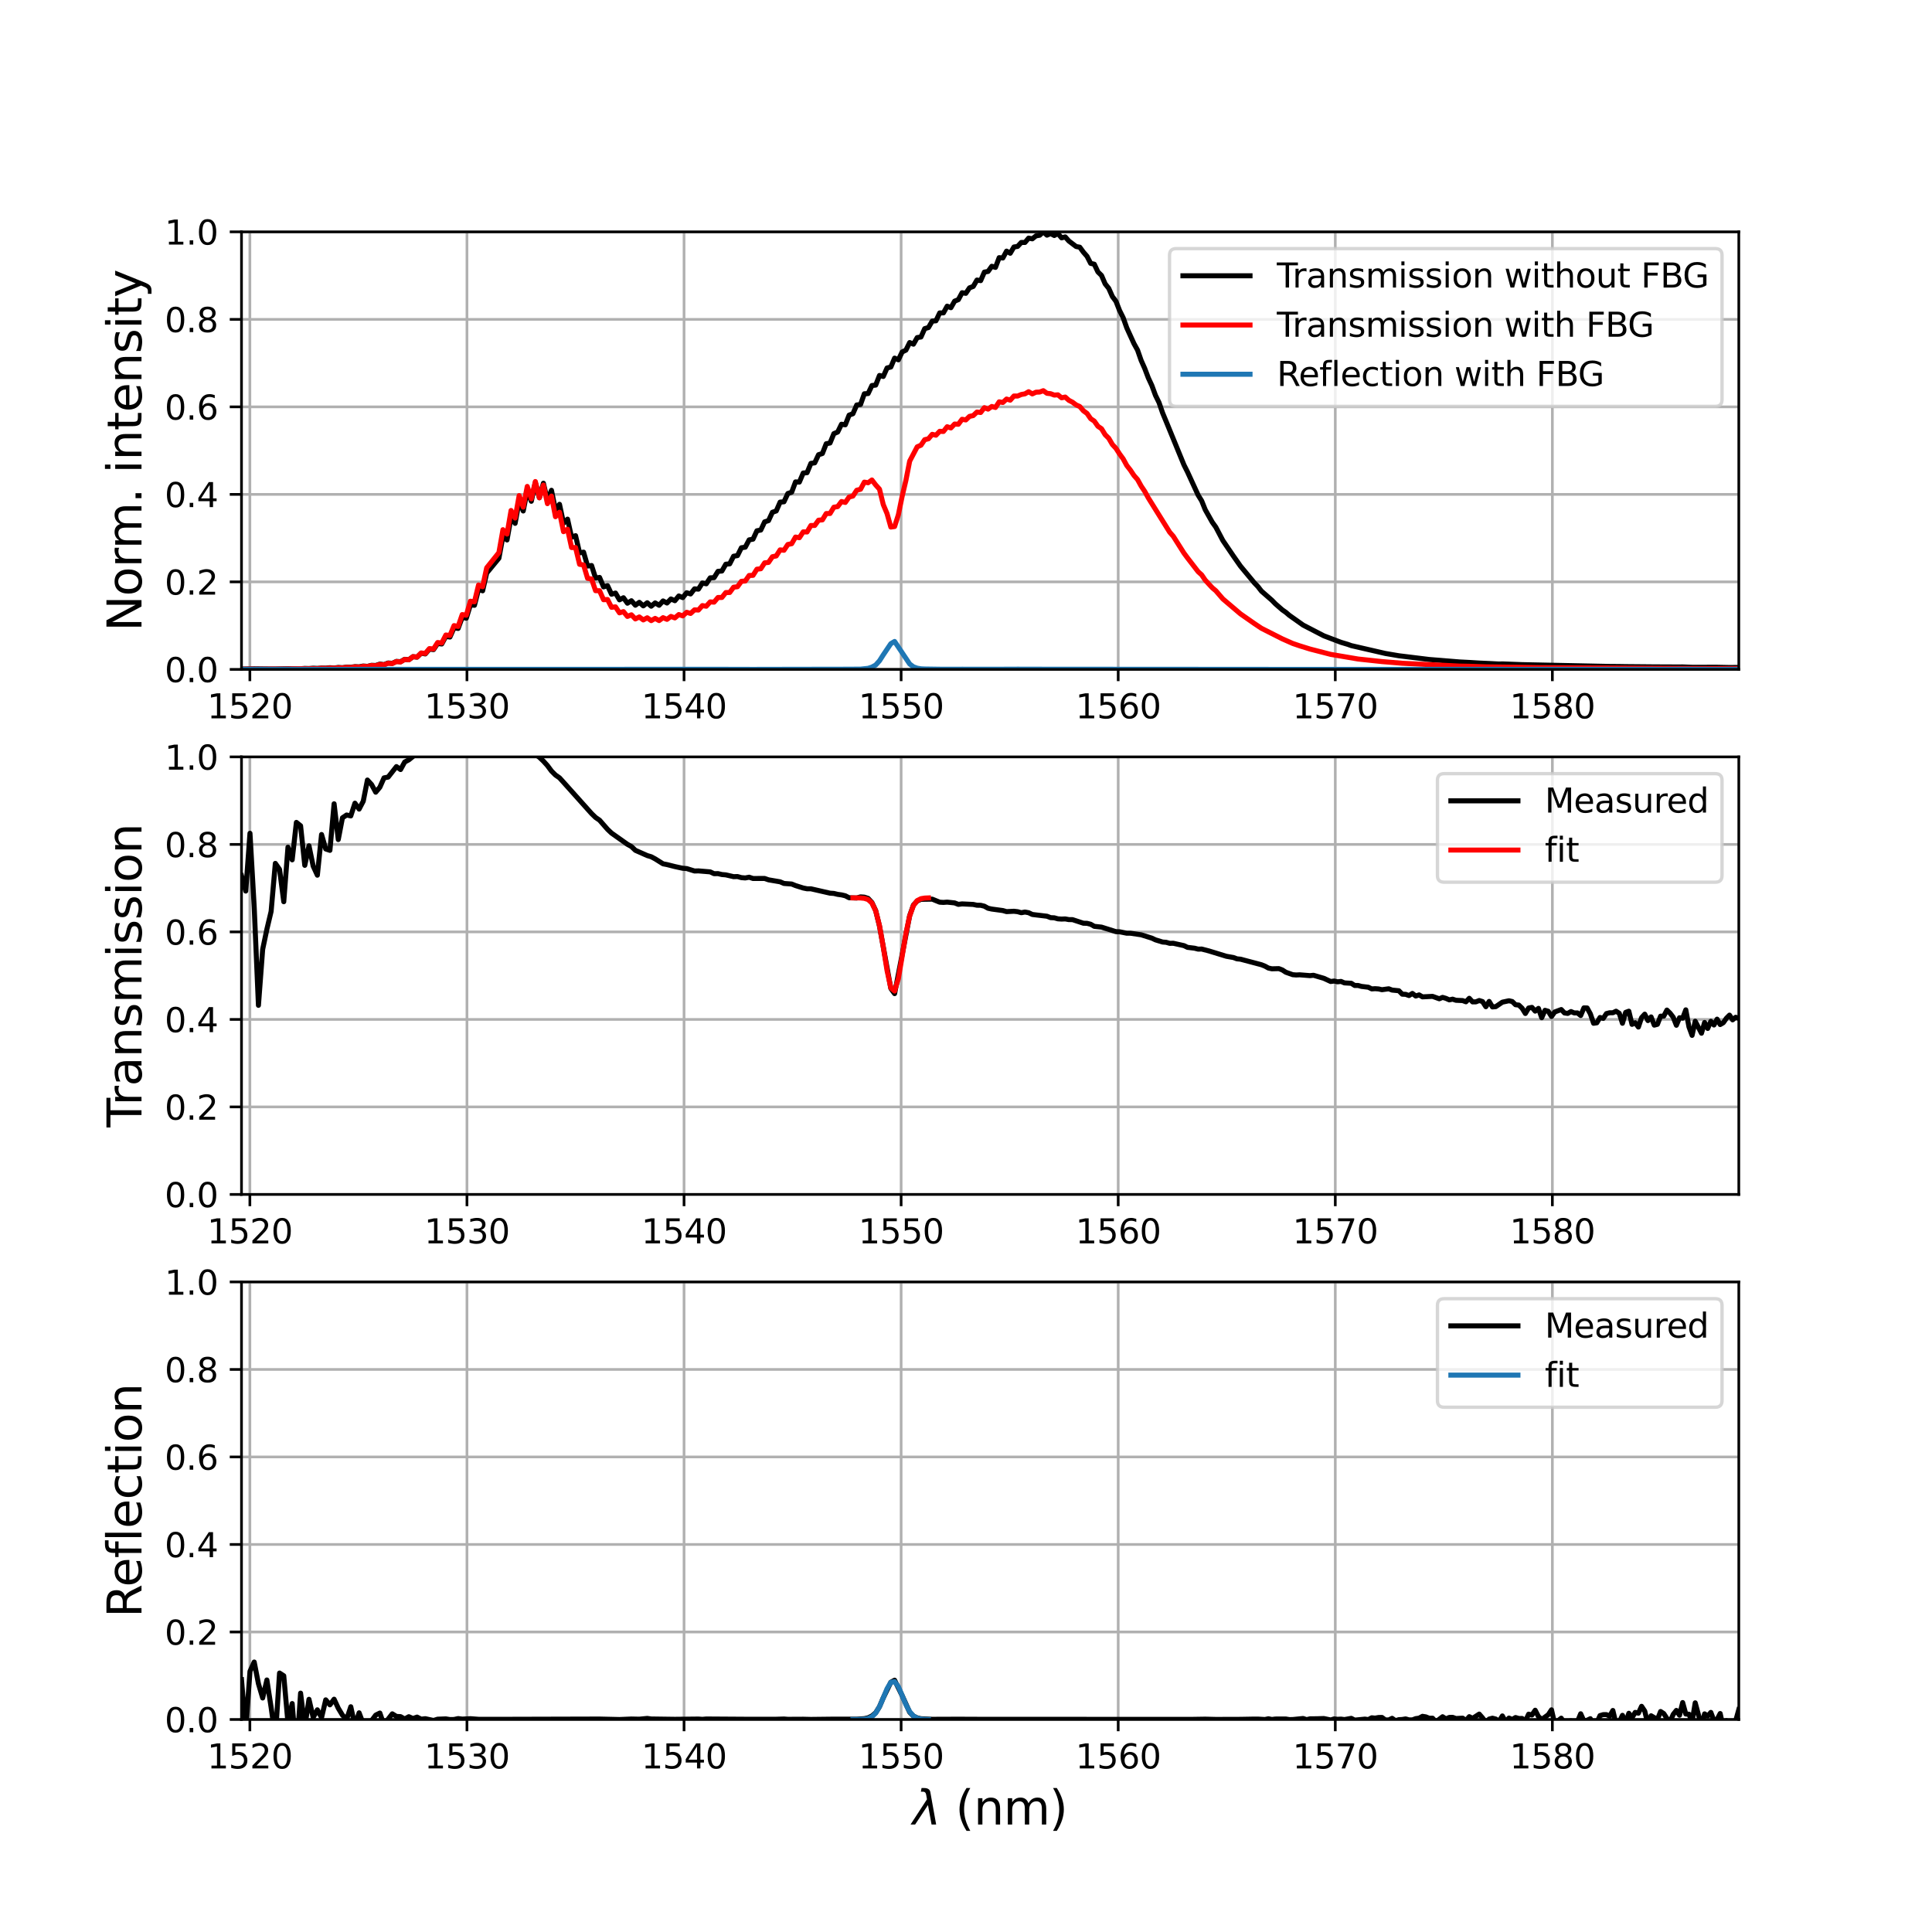 <?xml version="1.0" encoding="utf-8" standalone="no"?>
<!DOCTYPE svg PUBLIC "-//W3C//DTD SVG 1.1//EN"
  "http://www.w3.org/Graphics/SVG/1.1/DTD/svg11.dtd">
<svg xmlns:xlink="http://www.w3.org/1999/xlink" width="576pt" height="576pt" viewBox="0 0 576 576" xmlns="http://www.w3.org/2000/svg" version="1.1">
 <defs>
  <style type="text/css">*{stroke-linejoin: round; stroke-linecap: butt}</style>
 </defs>
 <g id="figure_1">
  <g id="patch_1">
   <path d="M 0 576 
L 576 576 
L 576 0 
L 0 0 
z
" style="fill: #ffffff"/>
  </g>
  <g id="axes_1">
   <g id="patch_2">
    <path d="M 72 199.567 
L 518.4 199.567 
L 518.4 69.12 
L 72 69.12 
z
" style="fill: #ffffff"/>
   </g>
   <g id="matplotlib.axis_1">
    <g id="xtick_1">
     <g id="line2d_1">
      <path d="M 74.497 199.567 
L 74.497 69.12 
" clip-path="url(#pa40254eb80)" style="fill: none; stroke: #b0b0b0; stroke-width: 0.8; stroke-linecap: square"/>
     </g>
     <g id="line2d_2">
      <defs>
       <path id="m9c846dcfd2" d="M 0 0 
L 0 3.5 
" style="stroke: #000000; stroke-width: 0.8"/>
      </defs>
      <g>
       <use xlink:href="#m9c846dcfd2" x="74.497" y="199.567" style="stroke: #000000; stroke-width: 0.8"/>
      </g>
     </g>
     <g id="text_1">
      <!-- 1520 -->
      <g transform="translate(61.772 214.165) scale(0.1 -0.1)">
       <defs>
        <path id="DejaVuSans-31" d="M 794 531 
L 1825 531 
L 1825 4091 
L 703 3866 
L 703 4441 
L 1819 4666 
L 2450 4666 
L 2450 531 
L 3481 531 
L 3481 0 
L 794 0 
L 794 531 
z
" transform="scale(0.016)"/>
        <path id="DejaVuSans-35" d="M 691 4666 
L 3169 4666 
L 3169 4134 
L 1269 4134 
L 1269 2991 
Q 1406 3038 1543 3061 
Q 1681 3084 1819 3084 
Q 2600 3084 3056 2656 
Q 3513 2228 3513 1497 
Q 3513 744 3044 326 
Q 2575 -91 1722 -91 
Q 1428 -91 1123 -41 
Q 819 9 494 109 
L 494 744 
Q 775 591 1075 516 
Q 1375 441 1709 441 
Q 2250 441 2565 725 
Q 2881 1009 2881 1497 
Q 2881 1984 2565 2268 
Q 2250 2553 1709 2553 
Q 1456 2553 1204 2497 
Q 953 2441 691 2322 
L 691 4666 
z
" transform="scale(0.016)"/>
        <path id="DejaVuSans-32" d="M 1228 531 
L 3431 531 
L 3431 0 
L 469 0 
L 469 531 
Q 828 903 1448 1529 
Q 2069 2156 2228 2338 
Q 2531 2678 2651 2914 
Q 2772 3150 2772 3378 
Q 2772 3750 2511 3984 
Q 2250 4219 1831 4219 
Q 1534 4219 1204 4116 
Q 875 4013 500 3803 
L 500 4441 
Q 881 4594 1212 4672 
Q 1544 4750 1819 4750 
Q 2544 4750 2975 4387 
Q 3406 4025 3406 3419 
Q 3406 3131 3298 2873 
Q 3191 2616 2906 2266 
Q 2828 2175 2409 1742 
Q 1991 1309 1228 531 
z
" transform="scale(0.016)"/>
        <path id="DejaVuSans-30" d="M 2034 4250 
Q 1547 4250 1301 3770 
Q 1056 3291 1056 2328 
Q 1056 1369 1301 889 
Q 1547 409 2034 409 
Q 2525 409 2770 889 
Q 3016 1369 3016 2328 
Q 3016 3291 2770 3770 
Q 2525 4250 2034 4250 
z
M 2034 4750 
Q 2819 4750 3233 4129 
Q 3647 3509 3647 2328 
Q 3647 1150 3233 529 
Q 2819 -91 2034 -91 
Q 1250 -91 836 529 
Q 422 1150 422 2328 
Q 422 3509 836 4129 
Q 1250 4750 2034 4750 
z
" transform="scale(0.016)"/>
       </defs>
       <use xlink:href="#DejaVuSans-31"/>
       <use xlink:href="#DejaVuSans-35" x="63.623"/>
       <use xlink:href="#DejaVuSans-32" x="127.246"/>
       <use xlink:href="#DejaVuSans-30" x="190.869"/>
      </g>
     </g>
    </g>
    <g id="xtick_2">
     <g id="line2d_3">
      <path d="M 139.217 199.567 
L 139.217 69.12 
" clip-path="url(#pa40254eb80)" style="fill: none; stroke: #b0b0b0; stroke-width: 0.8; stroke-linecap: square"/>
     </g>
     <g id="line2d_4">
      <g>
       <use xlink:href="#m9c846dcfd2" x="139.217" y="199.567" style="stroke: #000000; stroke-width: 0.8"/>
      </g>
     </g>
     <g id="text_2">
      <!-- 1530 -->
      <g transform="translate(126.492 214.165) scale(0.1 -0.1)">
       <defs>
        <path id="DejaVuSans-33" d="M 2597 2516 
Q 3050 2419 3304 2112 
Q 3559 1806 3559 1356 
Q 3559 666 3084 287 
Q 2609 -91 1734 -91 
Q 1441 -91 1130 -33 
Q 819 25 488 141 
L 488 750 
Q 750 597 1062 519 
Q 1375 441 1716 441 
Q 2309 441 2620 675 
Q 2931 909 2931 1356 
Q 2931 1769 2642 2001 
Q 2353 2234 1838 2234 
L 1294 2234 
L 1294 2753 
L 1863 2753 
Q 2328 2753 2575 2939 
Q 2822 3125 2822 3475 
Q 2822 3834 2567 4026 
Q 2313 4219 1838 4219 
Q 1578 4219 1281 4162 
Q 984 4106 628 3988 
L 628 4550 
Q 988 4650 1302 4700 
Q 1616 4750 1894 4750 
Q 2613 4750 3031 4423 
Q 3450 4097 3450 3541 
Q 3450 3153 3228 2886 
Q 3006 2619 2597 2516 
z
" transform="scale(0.016)"/>
       </defs>
       <use xlink:href="#DejaVuSans-31"/>
       <use xlink:href="#DejaVuSans-35" x="63.623"/>
       <use xlink:href="#DejaVuSans-33" x="127.246"/>
       <use xlink:href="#DejaVuSans-30" x="190.869"/>
      </g>
     </g>
    </g>
    <g id="xtick_3">
     <g id="line2d_5">
      <path d="M 203.937 199.567 
L 203.937 69.12 
" clip-path="url(#pa40254eb80)" style="fill: none; stroke: #b0b0b0; stroke-width: 0.8; stroke-linecap: square"/>
     </g>
     <g id="line2d_6">
      <g>
       <use xlink:href="#m9c846dcfd2" x="203.937" y="199.567" style="stroke: #000000; stroke-width: 0.8"/>
      </g>
     </g>
     <g id="text_3">
      <!-- 1540 -->
      <g transform="translate(191.212 214.165) scale(0.1 -0.1)">
       <defs>
        <path id="DejaVuSans-34" d="M 2419 4116 
L 825 1625 
L 2419 1625 
L 2419 4116 
z
M 2253 4666 
L 3047 4666 
L 3047 1625 
L 3713 1625 
L 3713 1100 
L 3047 1100 
L 3047 0 
L 2419 0 
L 2419 1100 
L 313 1100 
L 313 1709 
L 2253 4666 
z
" transform="scale(0.016)"/>
       </defs>
       <use xlink:href="#DejaVuSans-31"/>
       <use xlink:href="#DejaVuSans-35" x="63.623"/>
       <use xlink:href="#DejaVuSans-34" x="127.246"/>
       <use xlink:href="#DejaVuSans-30" x="190.869"/>
      </g>
     </g>
    </g>
    <g id="xtick_4">
     <g id="line2d_7">
      <path d="M 268.657 199.567 
L 268.657 69.12 
" clip-path="url(#pa40254eb80)" style="fill: none; stroke: #b0b0b0; stroke-width: 0.8; stroke-linecap: square"/>
     </g>
     <g id="line2d_8">
      <g>
       <use xlink:href="#m9c846dcfd2" x="268.657" y="199.567" style="stroke: #000000; stroke-width: 0.8"/>
      </g>
     </g>
     <g id="text_4">
      <!-- 1550 -->
      <g transform="translate(255.932 214.165) scale(0.1 -0.1)">
       <use xlink:href="#DejaVuSans-31"/>
       <use xlink:href="#DejaVuSans-35" x="63.623"/>
       <use xlink:href="#DejaVuSans-35" x="127.246"/>
       <use xlink:href="#DejaVuSans-30" x="190.869"/>
      </g>
     </g>
    </g>
    <g id="xtick_5">
     <g id="line2d_9">
      <path d="M 333.377 199.567 
L 333.377 69.12 
" clip-path="url(#pa40254eb80)" style="fill: none; stroke: #b0b0b0; stroke-width: 0.8; stroke-linecap: square"/>
     </g>
     <g id="line2d_10">
      <g>
       <use xlink:href="#m9c846dcfd2" x="333.377" y="199.567" style="stroke: #000000; stroke-width: 0.8"/>
      </g>
     </g>
     <g id="text_5">
      <!-- 1560 -->
      <g transform="translate(320.652 214.165) scale(0.1 -0.1)">
       <defs>
        <path id="DejaVuSans-36" d="M 2113 2584 
Q 1688 2584 1439 2293 
Q 1191 2003 1191 1497 
Q 1191 994 1439 701 
Q 1688 409 2113 409 
Q 2538 409 2786 701 
Q 3034 994 3034 1497 
Q 3034 2003 2786 2293 
Q 2538 2584 2113 2584 
z
M 3366 4563 
L 3366 3988 
Q 3128 4100 2886 4159 
Q 2644 4219 2406 4219 
Q 1781 4219 1451 3797 
Q 1122 3375 1075 2522 
Q 1259 2794 1537 2939 
Q 1816 3084 2150 3084 
Q 2853 3084 3261 2657 
Q 3669 2231 3669 1497 
Q 3669 778 3244 343 
Q 2819 -91 2113 -91 
Q 1303 -91 875 529 
Q 447 1150 447 2328 
Q 447 3434 972 4092 
Q 1497 4750 2381 4750 
Q 2619 4750 2861 4703 
Q 3103 4656 3366 4563 
z
" transform="scale(0.016)"/>
       </defs>
       <use xlink:href="#DejaVuSans-31"/>
       <use xlink:href="#DejaVuSans-35" x="63.623"/>
       <use xlink:href="#DejaVuSans-36" x="127.246"/>
       <use xlink:href="#DejaVuSans-30" x="190.869"/>
      </g>
     </g>
    </g>
    <g id="xtick_6">
     <g id="line2d_11">
      <path d="M 398.097 199.567 
L 398.097 69.12 
" clip-path="url(#pa40254eb80)" style="fill: none; stroke: #b0b0b0; stroke-width: 0.8; stroke-linecap: square"/>
     </g>
     <g id="line2d_12">
      <g>
       <use xlink:href="#m9c846dcfd2" x="398.097" y="199.567" style="stroke: #000000; stroke-width: 0.8"/>
      </g>
     </g>
     <g id="text_6">
      <!-- 1570 -->
      <g transform="translate(385.372 214.165) scale(0.1 -0.1)">
       <defs>
        <path id="DejaVuSans-37" d="M 525 4666 
L 3525 4666 
L 3525 4397 
L 1831 0 
L 1172 0 
L 2766 4134 
L 525 4134 
L 525 4666 
z
" transform="scale(0.016)"/>
       </defs>
       <use xlink:href="#DejaVuSans-31"/>
       <use xlink:href="#DejaVuSans-35" x="63.623"/>
       <use xlink:href="#DejaVuSans-37" x="127.246"/>
       <use xlink:href="#DejaVuSans-30" x="190.869"/>
      </g>
     </g>
    </g>
    <g id="xtick_7">
     <g id="line2d_13">
      <path d="M 462.817 199.567 
L 462.817 69.12 
" clip-path="url(#pa40254eb80)" style="fill: none; stroke: #b0b0b0; stroke-width: 0.8; stroke-linecap: square"/>
     </g>
     <g id="line2d_14">
      <g>
       <use xlink:href="#m9c846dcfd2" x="462.817" y="199.567" style="stroke: #000000; stroke-width: 0.8"/>
      </g>
     </g>
     <g id="text_7">
      <!-- 1580 -->
      <g transform="translate(450.092 214.165) scale(0.1 -0.1)">
       <defs>
        <path id="DejaVuSans-38" d="M 2034 2216 
Q 1584 2216 1326 1975 
Q 1069 1734 1069 1313 
Q 1069 891 1326 650 
Q 1584 409 2034 409 
Q 2484 409 2743 651 
Q 3003 894 3003 1313 
Q 3003 1734 2745 1975 
Q 2488 2216 2034 2216 
z
M 1403 2484 
Q 997 2584 770 2862 
Q 544 3141 544 3541 
Q 544 4100 942 4425 
Q 1341 4750 2034 4750 
Q 2731 4750 3128 4425 
Q 3525 4100 3525 3541 
Q 3525 3141 3298 2862 
Q 3072 2584 2669 2484 
Q 3125 2378 3379 2068 
Q 3634 1759 3634 1313 
Q 3634 634 3220 271 
Q 2806 -91 2034 -91 
Q 1263 -91 848 271 
Q 434 634 434 1313 
Q 434 1759 690 2068 
Q 947 2378 1403 2484 
z
M 1172 3481 
Q 1172 3119 1398 2916 
Q 1625 2713 2034 2713 
Q 2441 2713 2670 2916 
Q 2900 3119 2900 3481 
Q 2900 3844 2670 4047 
Q 2441 4250 2034 4250 
Q 1625 4250 1398 4047 
Q 1172 3844 1172 3481 
z
" transform="scale(0.016)"/>
       </defs>
       <use xlink:href="#DejaVuSans-31"/>
       <use xlink:href="#DejaVuSans-35" x="63.623"/>
       <use xlink:href="#DejaVuSans-38" x="127.246"/>
       <use xlink:href="#DejaVuSans-30" x="190.869"/>
      </g>
     </g>
    </g>
   </g>
   <g id="matplotlib.axis_2">
    <g id="ytick_1">
     <g id="line2d_15">
      <path d="M 72 199.567 
L 518.4 199.567 
" clip-path="url(#pa40254eb80)" style="fill: none; stroke: #b0b0b0; stroke-width: 0.8; stroke-linecap: square"/>
     </g>
     <g id="line2d_16">
      <defs>
       <path id="m85090ad314" d="M 0 0 
L -3.5 0 
" style="stroke: #000000; stroke-width: 0.8"/>
      </defs>
      <g>
       <use xlink:href="#m85090ad314" x="72" y="199.567" style="stroke: #000000; stroke-width: 0.8"/>
      </g>
     </g>
     <g id="text_8">
      <!-- 0.0 -->
      <g transform="translate(49.097 203.366) scale(0.1 -0.1)">
       <defs>
        <path id="DejaVuSans-2e" d="M 684 794 
L 1344 794 
L 1344 0 
L 684 0 
L 684 794 
z
" transform="scale(0.016)"/>
       </defs>
       <use xlink:href="#DejaVuSans-30"/>
       <use xlink:href="#DejaVuSans-2e" x="63.623"/>
       <use xlink:href="#DejaVuSans-30" x="95.41"/>
      </g>
     </g>
    </g>
    <g id="ytick_2">
     <g id="line2d_17">
      <path d="M 72 173.478 
L 518.4 173.478 
" clip-path="url(#pa40254eb80)" style="fill: none; stroke: #b0b0b0; stroke-width: 0.8; stroke-linecap: square"/>
     </g>
     <g id="line2d_18">
      <g>
       <use xlink:href="#m85090ad314" x="72" y="173.478" style="stroke: #000000; stroke-width: 0.8"/>
      </g>
     </g>
     <g id="text_9">
      <!-- 0.2 -->
      <g transform="translate(49.097 177.277) scale(0.1 -0.1)">
       <use xlink:href="#DejaVuSans-30"/>
       <use xlink:href="#DejaVuSans-2e" x="63.623"/>
       <use xlink:href="#DejaVuSans-32" x="95.41"/>
      </g>
     </g>
    </g>
    <g id="ytick_3">
     <g id="line2d_19">
      <path d="M 72 147.388 
L 518.4 147.388 
" clip-path="url(#pa40254eb80)" style="fill: none; stroke: #b0b0b0; stroke-width: 0.8; stroke-linecap: square"/>
     </g>
     <g id="line2d_20">
      <g>
       <use xlink:href="#m85090ad314" x="72" y="147.388" style="stroke: #000000; stroke-width: 0.8"/>
      </g>
     </g>
     <g id="text_10">
      <!-- 0.4 -->
      <g transform="translate(49.097 151.187) scale(0.1 -0.1)">
       <use xlink:href="#DejaVuSans-30"/>
       <use xlink:href="#DejaVuSans-2e" x="63.623"/>
       <use xlink:href="#DejaVuSans-34" x="95.41"/>
      </g>
     </g>
    </g>
    <g id="ytick_4">
     <g id="line2d_21">
      <path d="M 72 121.299 
L 518.4 121.299 
" clip-path="url(#pa40254eb80)" style="fill: none; stroke: #b0b0b0; stroke-width: 0.8; stroke-linecap: square"/>
     </g>
     <g id="line2d_22">
      <g>
       <use xlink:href="#m85090ad314" x="72" y="121.299" style="stroke: #000000; stroke-width: 0.8"/>
      </g>
     </g>
     <g id="text_11">
      <!-- 0.6 -->
      <g transform="translate(49.097 125.098) scale(0.1 -0.1)">
       <use xlink:href="#DejaVuSans-30"/>
       <use xlink:href="#DejaVuSans-2e" x="63.623"/>
       <use xlink:href="#DejaVuSans-36" x="95.41"/>
      </g>
     </g>
    </g>
    <g id="ytick_5">
     <g id="line2d_23">
      <path d="M 72 95.209 
L 518.4 95.209 
" clip-path="url(#pa40254eb80)" style="fill: none; stroke: #b0b0b0; stroke-width: 0.8; stroke-linecap: square"/>
     </g>
     <g id="line2d_24">
      <g>
       <use xlink:href="#m85090ad314" x="72" y="95.209" style="stroke: #000000; stroke-width: 0.8"/>
      </g>
     </g>
     <g id="text_12">
      <!-- 0.8 -->
      <g transform="translate(49.097 99.009) scale(0.1 -0.1)">
       <use xlink:href="#DejaVuSans-30"/>
       <use xlink:href="#DejaVuSans-2e" x="63.623"/>
       <use xlink:href="#DejaVuSans-38" x="95.41"/>
      </g>
     </g>
    </g>
    <g id="ytick_6">
     <g id="line2d_25">
      <path d="M 72 69.12 
L 518.4 69.12 
" clip-path="url(#pa40254eb80)" style="fill: none; stroke: #b0b0b0; stroke-width: 0.8; stroke-linecap: square"/>
     </g>
     <g id="line2d_26">
      <g>
       <use xlink:href="#m85090ad314" x="72" y="69.12" style="stroke: #000000; stroke-width: 0.8"/>
      </g>
     </g>
     <g id="text_13">
      <!-- 1.0 -->
      <g transform="translate(49.097 72.919) scale(0.1 -0.1)">
       <use xlink:href="#DejaVuSans-31"/>
       <use xlink:href="#DejaVuSans-2e" x="63.623"/>
       <use xlink:href="#DejaVuSans-30" x="95.41"/>
      </g>
     </g>
    </g>
    <g id="text_14">
     <!-- Norm. intensity -->
     <g transform="translate(42.185 188.234) rotate(-90) scale(0.14 -0.14)">
      <defs>
       <path id="DejaVuSans-4e" d="M 628 4666 
L 1478 4666 
L 3547 763 
L 3547 4666 
L 4159 4666 
L 4159 0 
L 3309 0 
L 1241 3903 
L 1241 0 
L 628 0 
L 628 4666 
z
" transform="scale(0.016)"/>
       <path id="DejaVuSans-6f" d="M 1959 3097 
Q 1497 3097 1228 2736 
Q 959 2375 959 1747 
Q 959 1119 1226 758 
Q 1494 397 1959 397 
Q 2419 397 2687 759 
Q 2956 1122 2956 1747 
Q 2956 2369 2687 2733 
Q 2419 3097 1959 3097 
z
M 1959 3584 
Q 2709 3584 3137 3096 
Q 3566 2609 3566 1747 
Q 3566 888 3137 398 
Q 2709 -91 1959 -91 
Q 1206 -91 779 398 
Q 353 888 353 1747 
Q 353 2609 779 3096 
Q 1206 3584 1959 3584 
z
" transform="scale(0.016)"/>
       <path id="DejaVuSans-72" d="M 2631 2963 
Q 2534 3019 2420 3045 
Q 2306 3072 2169 3072 
Q 1681 3072 1420 2755 
Q 1159 2438 1159 1844 
L 1159 0 
L 581 0 
L 581 3500 
L 1159 3500 
L 1159 2956 
Q 1341 3275 1631 3429 
Q 1922 3584 2338 3584 
Q 2397 3584 2469 3576 
Q 2541 3569 2628 3553 
L 2631 2963 
z
" transform="scale(0.016)"/>
       <path id="DejaVuSans-6d" d="M 3328 2828 
Q 3544 3216 3844 3400 
Q 4144 3584 4550 3584 
Q 5097 3584 5394 3201 
Q 5691 2819 5691 2113 
L 5691 0 
L 5113 0 
L 5113 2094 
Q 5113 2597 4934 2840 
Q 4756 3084 4391 3084 
Q 3944 3084 3684 2787 
Q 3425 2491 3425 1978 
L 3425 0 
L 2847 0 
L 2847 2094 
Q 2847 2600 2669 2842 
Q 2491 3084 2119 3084 
Q 1678 3084 1418 2786 
Q 1159 2488 1159 1978 
L 1159 0 
L 581 0 
L 581 3500 
L 1159 3500 
L 1159 2956 
Q 1356 3278 1631 3431 
Q 1906 3584 2284 3584 
Q 2666 3584 2933 3390 
Q 3200 3197 3328 2828 
z
" transform="scale(0.016)"/>
       <path id="DejaVuSans-20" transform="scale(0.016)"/>
       <path id="DejaVuSans-69" d="M 603 3500 
L 1178 3500 
L 1178 0 
L 603 0 
L 603 3500 
z
M 603 4863 
L 1178 4863 
L 1178 4134 
L 603 4134 
L 603 4863 
z
" transform="scale(0.016)"/>
       <path id="DejaVuSans-6e" d="M 3513 2113 
L 3513 0 
L 2938 0 
L 2938 2094 
Q 2938 2591 2744 2837 
Q 2550 3084 2163 3084 
Q 1697 3084 1428 2787 
Q 1159 2491 1159 1978 
L 1159 0 
L 581 0 
L 581 3500 
L 1159 3500 
L 1159 2956 
Q 1366 3272 1645 3428 
Q 1925 3584 2291 3584 
Q 2894 3584 3203 3211 
Q 3513 2838 3513 2113 
z
" transform="scale(0.016)"/>
       <path id="DejaVuSans-74" d="M 1172 4494 
L 1172 3500 
L 2356 3500 
L 2356 3053 
L 1172 3053 
L 1172 1153 
Q 1172 725 1289 603 
Q 1406 481 1766 481 
L 2356 481 
L 2356 0 
L 1766 0 
Q 1100 0 847 248 
Q 594 497 594 1153 
L 594 3053 
L 172 3053 
L 172 3500 
L 594 3500 
L 594 4494 
L 1172 4494 
z
" transform="scale(0.016)"/>
       <path id="DejaVuSans-65" d="M 3597 1894 
L 3597 1613 
L 953 1613 
Q 991 1019 1311 708 
Q 1631 397 2203 397 
Q 2534 397 2845 478 
Q 3156 559 3463 722 
L 3463 178 
Q 3153 47 2828 -22 
Q 2503 -91 2169 -91 
Q 1331 -91 842 396 
Q 353 884 353 1716 
Q 353 2575 817 3079 
Q 1281 3584 2069 3584 
Q 2775 3584 3186 3129 
Q 3597 2675 3597 1894 
z
M 3022 2063 
Q 3016 2534 2758 2815 
Q 2500 3097 2075 3097 
Q 1594 3097 1305 2825 
Q 1016 2553 972 2059 
L 3022 2063 
z
" transform="scale(0.016)"/>
       <path id="DejaVuSans-73" d="M 2834 3397 
L 2834 2853 
Q 2591 2978 2328 3040 
Q 2066 3103 1784 3103 
Q 1356 3103 1142 2972 
Q 928 2841 928 2578 
Q 928 2378 1081 2264 
Q 1234 2150 1697 2047 
L 1894 2003 
Q 2506 1872 2764 1633 
Q 3022 1394 3022 966 
Q 3022 478 2636 193 
Q 2250 -91 1575 -91 
Q 1294 -91 989 -36 
Q 684 19 347 128 
L 347 722 
Q 666 556 975 473 
Q 1284 391 1588 391 
Q 1994 391 2212 530 
Q 2431 669 2431 922 
Q 2431 1156 2273 1281 
Q 2116 1406 1581 1522 
L 1381 1569 
Q 847 1681 609 1914 
Q 372 2147 372 2553 
Q 372 3047 722 3315 
Q 1072 3584 1716 3584 
Q 2034 3584 2315 3537 
Q 2597 3491 2834 3397 
z
" transform="scale(0.016)"/>
       <path id="DejaVuSans-79" d="M 2059 -325 
Q 1816 -950 1584 -1140 
Q 1353 -1331 966 -1331 
L 506 -1331 
L 506 -850 
L 844 -850 
Q 1081 -850 1212 -737 
Q 1344 -625 1503 -206 
L 1606 56 
L 191 3500 
L 800 3500 
L 1894 763 
L 2988 3500 
L 3597 3500 
L 2059 -325 
z
" transform="scale(0.016)"/>
      </defs>
      <use xlink:href="#DejaVuSans-4e"/>
      <use xlink:href="#DejaVuSans-6f" x="74.805"/>
      <use xlink:href="#DejaVuSans-72" x="135.986"/>
      <use xlink:href="#DejaVuSans-6d" x="175.35"/>
      <use xlink:href="#DejaVuSans-2e" x="272.762"/>
      <use xlink:href="#DejaVuSans-20" x="304.549"/>
      <use xlink:href="#DejaVuSans-69" x="336.336"/>
      <use xlink:href="#DejaVuSans-6e" x="364.119"/>
      <use xlink:href="#DejaVuSans-74" x="427.498"/>
      <use xlink:href="#DejaVuSans-65" x="466.707"/>
      <use xlink:href="#DejaVuSans-6e" x="528.23"/>
      <use xlink:href="#DejaVuSans-73" x="591.609"/>
      <use xlink:href="#DejaVuSans-69" x="643.709"/>
      <use xlink:href="#DejaVuSans-74" x="671.492"/>
      <use xlink:href="#DejaVuSans-79" x="710.701"/>
     </g>
    </g>
   </g>
   <g id="line2d_27">
    <path d="M 518.4 198.978 
L 515.629 199.004 
L 511.923 198.929 
L 504.471 198.937 
L 501.664 198.838 
L 499.788 198.846 
L 493.197 198.817 
L 490.36 198.79 
L 484.664 198.742 
L 482.759 198.71 
L 479.895 198.688 
L 453.791 198.152 
L 447.91 197.933 
L 446.927 197.967 
L 443.973 197.815 
L 441.011 197.681 
L 438.043 197.499 
L 435.066 197.346 
L 429.092 196.856 
L 426.094 196.617 
L 419.07 195.752 
L 417.055 195.505 
L 413.017 194.819 
L 402.863 192.483 
L 401.844 192.113 
L 399.801 191.502 
L 394.682 189.56 
L 388.511 186.361 
L 386.447 184.9 
L 384.38 183.437 
L 383.346 182.55 
L 382.31 181.83 
L 380.237 180.016 
L 379.199 178.952 
L 376.08 176.23 
L 375.039 174.885 
L 373.997 173.802 
L 369.82 168.771 
L 367.727 165.783 
L 364.581 161.15 
L 362.48 157.161 
L 361.428 155.695 
L 359.321 151.96 
L 358.267 149.332 
L 357.211 147.617 
L 354.04 140.718 
L 352.982 138.612 
L 347.676 125.662 
L 346.613 123.104 
L 345.548 120.02 
L 344.483 117.852 
L 343.417 114.948 
L 342.35 112.649 
L 341.282 109.841 
L 340.214 107.448 
L 339.144 104.375 
L 338.074 102.44 
L 335.931 97.749 
L 334.858 94.721 
L 333.785 92.572 
L 332.711 89.837 
L 331.635 88.39 
L 330.559 85.968 
L 329.482 84.625 
L 328.405 82.128 
L 327.326 81.065 
L 326.247 78.768 
L 325.166 78.519 
L 324.085 76.411 
L 323.003 75.178 
L 321.921 73.699 
L 320.837 73.501 
L 318.667 71.853 
L 317.581 70.628 
L 316.495 70.912 
L 315.407 69.61 
L 314.318 70.213 
L 313.229 69.64 
L 312.138 70.109 
L 311.047 69.12 
L 309.955 70.138 
L 308.863 70.32 
L 307.769 71.207 
L 306.675 70.988 
L 305.579 72.29 
L 304.483 72.287 
L 303.386 73.471 
L 302.288 73.637 
L 301.19 75.505 
L 300.09 74.875 
L 298.99 76.914 
L 297.889 76.815 
L 296.787 79.72 
L 295.684 79.385 
L 294.58 80.931 
L 293.476 81.126 
L 292.371 83.669 
L 291.264 83.495 
L 290.157 85.4 
L 289.049 85.815 
L 287.941 87.458 
L 286.831 87.267 
L 285.721 89.336 
L 284.61 89.783 
L 283.497 91.734 
L 282.385 91.278 
L 281.271 93.285 
L 280.156 93.298 
L 279.041 95.643 
L 277.924 95.734 
L 276.807 97.658 
L 275.689 97.977 
L 274.57 100.476 
L 273.451 100.643 
L 272.33 102.615 
L 271.209 102.124 
L 270.087 104.386 
L 268.964 104.932 
L 267.84 107.279 
L 266.715 106.768 
L 265.589 109.426 
L 264.463 109.707 
L 263.336 112.236 
L 262.208 111.941 
L 261.079 114.814 
L 259.949 114.94 
L 258.818 117.335 
L 257.687 117.402 
L 256.554 120.604 
L 255.421 120.738 
L 254.287 123.345 
L 253.152 123.768 
L 252.017 126.651 
L 250.88 126.474 
L 249.743 128.808 
L 248.604 129.285 
L 247.465 132.074 
L 246.325 132.299 
L 245.184 135.209 
L 244.043 135.56 
L 242.9 137.987 
L 241.757 138.154 
L 240.613 140.927 
L 239.468 141.02 
L 238.322 143.727 
L 237.175 143.673 
L 236.027 146.749 
L 234.879 147.135 
L 233.73 149.602 
L 232.579 149.699 
L 231.428 152.33 
L 230.276 152.729 
L 229.124 155.216 
L 227.97 155.585 
L 226.816 158.029 
L 225.661 158.246 
L 224.504 160.741 
L 223.347 160.955 
L 222.19 163.136 
L 221.031 163.305 
L 219.871 165.644 
L 218.711 165.831 
L 217.55 168.103 
L 216.388 168.211 
L 215.225 170.242 
L 214.061 170.335 
L 212.896 172.219 
L 211.731 172.275 
L 210.565 174.057 
L 209.398 173.805 
L 208.229 175.646 
L 207.061 175.557 
L 205.891 177.079 
L 204.72 176.715 
L 203.549 178.17 
L 202.377 177.682 
L 201.203 179.091 
L 200.029 178.574 
L 198.855 179.783 
L 197.679 179.161 
L 196.502 180.453 
L 195.325 179.745 
L 194.147 180.731 
L 192.967 179.702 
L 191.787 180.629 
L 190.607 179.576 
L 189.425 180.436 
L 188.242 179.099 
L 187.059 179.842 
L 185.875 178.207 
L 184.69 178.832 
L 183.504 176.809 
L 182.317 177.157 
L 181.129 174.604 
L 179.941 174.971 
L 178.751 172.152 
L 177.561 172.339 
L 176.37 168.602 
L 175.178 168.757 
L 173.985 164.618 
L 172.791 164.827 
L 171.597 159.701 
L 170.402 160.17 
L 169.205 154.779 
L 168.008 155.987 
L 166.81 150.355 
L 165.611 152.081 
L 164.412 146.176 
L 163.211 149.158 
L 162.01 144.07 
L 160.808 148.373 
L 159.605 143.898 
L 158.401 149.447 
L 157.196 146.272 
L 155.99 152.343 
L 154.784 149.369 
L 153.577 156.03 
L 152.368 154.16 
L 151.159 160.987 
L 149.949 159.872 
L 148.739 166.434 
L 145.101 170.85 
L 143.887 176.139 
L 142.672 175.675 
L 141.456 180.461 
L 140.239 180.351 
L 139.022 184.308 
L 137.803 184.062 
L 136.584 187.365 
L 135.364 187.172 
L 134.143 189.921 
L 132.921 189.739 
L 131.698 191.995 
L 130.474 191.845 
L 129.25 193.672 
L 128.024 193.528 
L 126.798 194.956 
L 125.571 194.731 
L 124.343 195.918 
L 123.115 195.784 
L 121.885 196.695 
L 120.654 196.566 
L 119.423 197.282 
L 118.191 197.19 
L 116.958 197.767 
L 115.724 197.659 
L 114.489 198.152 
L 113.254 197.986 
L 112.017 198.407 
L 110.78 198.351 
L 109.542 198.672 
L 108.303 198.565 
L 107.063 198.806 
L 105.822 198.747 
L 104.581 198.94 
L 103.338 198.892 
L 102.095 199.066 
L 100.851 198.988 
L 99.606 199.173 
L 98.36 199.071 
L 97.113 199.197 
L 95.866 199.176 
L 94.617 199.267 
L 93.368 199.213 
L 92.118 199.315 
L 90.867 199.28 
L 89.615 199.374 
L 85.854 199.358 
L 82.086 199.446 
L 79.57 199.438 
L 75.789 199.39 
L 72 199.476 
L 72 199.476 
" clip-path="url(#pa40254eb80)" style="fill: none; stroke: #000000; stroke-width: 1.5; stroke-linecap: square"/>
   </g>
   <g id="line2d_28">
    <path d="M 518.4 199.33 
L 507.272 199.323 
L 458.67 199.04 
L 451.834 198.923 
L 442.987 198.811 
L 438.043 198.64 
L 435.066 198.582 
L 418.063 197.742 
L 412.005 197.242 
L 404.901 196.477 
L 396.732 195.094 
L 390.571 193.505 
L 387.479 192.544 
L 385.414 191.841 
L 382.31 190.467 
L 376.08 187.316 
L 373.997 185.921 
L 369.82 183.008 
L 364.581 178.556 
L 362.48 176.123 
L 361.428 175.236 
L 359.321 172.955 
L 358.267 171.394 
L 357.211 170.442 
L 354.04 166.335 
L 352.982 164.907 
L 349.801 159.883 
L 348.739 158.684 
L 342.35 148.433 
L 341.282 146.491 
L 340.214 144.901 
L 339.144 142.964 
L 338.074 141.755 
L 337.003 140.144 
L 335.931 138.781 
L 334.858 136.804 
L 333.785 135.337 
L 332.711 133.667 
L 331.635 132.509 
L 330.559 130.663 
L 329.482 129.597 
L 328.405 127.819 
L 327.326 127.084 
L 326.247 125.549 
L 325.166 124.82 
L 324.085 123.257 
L 323.003 122.466 
L 321.921 121.207 
L 320.837 120.718 
L 319.753 119.91 
L 318.667 119.346 
L 317.581 118.379 
L 316.495 118.601 
L 315.407 117.712 
L 314.318 117.788 
L 313.229 117.377 
L 312.138 117.253 
L 311.047 116.48 
L 309.955 116.884 
L 308.863 116.929 
L 307.769 117.437 
L 306.675 116.782 
L 305.579 117.42 
L 304.483 117.614 
L 303.386 118.08 
L 302.288 118.067 
L 301.19 119.305 
L 300.09 118.971 
L 298.99 119.991 
L 297.889 119.8 
L 296.787 121.484 
L 295.684 121.182 
L 294.58 121.975 
L 293.476 121.542 
L 292.371 122.975 
L 291.264 122.847 
L 290.157 123.899 
L 289.049 124.138 
L 287.941 125.201 
L 286.831 124.999 
L 285.721 126.49 
L 284.61 126.422 
L 283.497 127.586 
L 282.385 127.226 
L 281.271 128.635 
L 280.156 128.588 
L 279.041 129.756 
L 277.924 129.492 
L 276.807 130.819 
L 275.689 131.086 
L 274.57 132.733 
L 273.451 133.219 
L 271.209 137.48 
L 270.087 143.205 
L 268.964 147.96 
L 267.84 153.455 
L 266.715 156.978 
L 265.589 157.134 
L 264.463 153.122 
L 263.336 150.446 
L 262.208 145.835 
L 261.079 144.583 
L 259.949 143.1 
L 258.818 143.929 
L 257.687 143.742 
L 256.554 145.869 
L 255.421 146.162 
L 254.287 147.895 
L 253.152 148.172 
L 252.017 149.798 
L 250.88 149.526 
L 249.743 151.04 
L 248.604 151.218 
L 247.465 153.097 
L 246.325 153.107 
L 245.184 154.991 
L 244.043 155.088 
L 242.9 156.663 
L 241.757 156.668 
L 240.613 158.604 
L 239.468 158.566 
L 238.322 160.312 
L 237.175 160.113 
L 236.027 162.096 
L 234.879 162.331 
L 233.73 164.056 
L 232.579 163.937 
L 231.428 165.745 
L 230.276 165.983 
L 229.124 167.677 
L 227.97 167.806 
L 226.816 169.566 
L 225.661 169.699 
L 224.504 171.532 
L 223.347 171.573 
L 222.19 173.215 
L 221.031 173.312 
L 219.871 174.921 
L 218.711 175.066 
L 217.55 176.644 
L 216.388 176.665 
L 215.225 178.127 
L 214.061 178.133 
L 212.896 179.52 
L 211.731 179.447 
L 210.565 180.741 
L 209.398 180.552 
L 208.229 181.879 
L 207.061 181.819 
L 205.891 182.889 
L 204.72 182.547 
L 203.549 183.617 
L 202.377 183.219 
L 201.203 184.224 
L 200.029 183.78 
L 198.855 184.652 
L 197.679 184.148 
L 196.502 185.014 
L 195.325 184.365 
L 194.147 185.03 
L 192.967 184.183 
L 191.787 184.825 
L 190.607 183.937 
L 189.425 184.521 
L 188.242 183.292 
L 187.059 183.783 
L 185.875 182.343 
L 184.69 182.711 
L 183.504 180.925 
L 182.317 181.059 
L 181.129 178.736 
L 179.941 178.799 
L 178.751 176.118 
L 177.561 176.108 
L 176.37 172.613 
L 175.178 172.429 
L 173.985 168.422 
L 172.791 168.241 
L 171.597 163.24 
L 170.402 163.242 
L 169.205 157.778 
L 168.008 158.514 
L 166.81 152.711 
L 165.611 154.051 
L 164.412 147.9 
L 163.211 150.16 
L 162.01 144.606 
L 160.808 148.418 
L 159.605 143.565 
L 158.401 148.72 
L 157.196 145.023 
L 155.99 151.176 
L 154.784 147.749 
L 153.577 154.449 
L 152.368 152.195 
L 151.159 159.224 
L 149.949 157.917 
L 148.739 164.753 
L 145.101 169.281 
L 143.887 174.917 
L 142.672 174.405 
L 141.456 179.421 
L 140.239 179.245 
L 139.022 183.416 
L 137.803 183.229 
L 136.584 186.764 
L 135.364 186.52 
L 134.143 189.464 
L 132.921 189.321 
L 131.698 191.702 
L 130.474 191.559 
L 129.25 193.476 
L 128.024 193.372 
L 126.798 194.818 
L 125.571 194.671 
L 124.343 195.881 
L 123.115 195.78 
L 121.885 196.714 
L 120.654 196.601 
L 119.423 197.348 
L 118.191 197.243 
L 116.958 197.829 
L 115.724 197.747 
L 114.489 198.22 
L 113.254 198.096 
L 112.017 198.501 
L 110.78 198.428 
L 109.542 198.719 
L 108.303 198.666 
L 107.063 198.897 
L 105.822 198.834 
L 104.581 199.025 
L 103.338 198.982 
L 102.095 199.136 
L 100.851 199.098 
L 99.606 199.215 
L 98.36 199.177 
L 97.113 199.275 
L 95.866 199.245 
L 94.617 199.348 
L 92.118 199.366 
L 88.362 199.378 
L 84.599 199.456 
L 80.828 199.451 
L 77.05 199.506 
L 74.527 199.468 
L 72 199.501 
L 72 199.501 
" clip-path="url(#pa40254eb80)" style="fill: none; stroke: #ff0000; stroke-width: 1.5; stroke-linecap: square"/>
   </g>
   <g id="line2d_29">
    <path d="M 518.4 199.554 
L 510.994 199.569 
L 501.664 199.539 
L 496.968 199.565 
L 485.615 199.555 
L 479.895 199.56 
L 449.874 199.562 
L 441.999 199.56 
L 436.059 199.56 
L 379.199 199.567 
L 376.08 199.552 
L 358.267 199.547 
L 312.138 199.519 
L 303.386 199.499 
L 297.889 199.522 
L 286.831 199.516 
L 281.271 199.531 
L 275.689 199.451 
L 274.57 199.395 
L 273.451 199.207 
L 272.33 198.806 
L 271.209 197.956 
L 266.715 191.239 
L 265.589 191.896 
L 263.336 195.24 
L 262.208 197.006 
L 261.079 198.267 
L 259.949 198.89 
L 258.818 199.25 
L 256.554 199.491 
L 249.743 199.524 
L 239.468 199.534 
L 224.504 199.564 
L 214.061 199.539 
L 191.787 199.541 
L 181.129 199.552 
L 143.887 199.55 
L 123.115 199.559 
L 112.017 199.555 
L 103.338 199.567 
L 74.527 199.554 
L 72 199.559 
L 72 199.559 
" clip-path="url(#pa40254eb80)" style="fill: none; stroke: #1f77b4; stroke-width: 1.5; stroke-linecap: square"/>
   </g>
   <g id="patch_3">
    <path d="M 72 199.567 
L 72 69.12 
" style="fill: none; stroke: #000000; stroke-width: 0.8; stroke-linejoin: miter; stroke-linecap: square"/>
   </g>
   <g id="patch_4">
    <path d="M 518.4 199.567 
L 518.4 69.12 
" style="fill: none; stroke: #000000; stroke-width: 0.8; stroke-linejoin: miter; stroke-linecap: square"/>
   </g>
   <g id="patch_5">
    <path d="M 72 199.567 
L 518.4 199.567 
" style="fill: none; stroke: #000000; stroke-width: 0.8; stroke-linejoin: miter; stroke-linecap: square"/>
   </g>
   <g id="patch_6">
    <path d="M 72 69.12 
L 518.4 69.12 
" style="fill: none; stroke: #000000; stroke-width: 0.8; stroke-linejoin: miter; stroke-linecap: square"/>
   </g>
   <g id="legend_1">
    <g id="patch_7">
     <path d="M 350.677 121.154 
L 511.4 121.154 
Q 513.4 121.154 513.4 119.154 
L 513.4 76.12 
Q 513.4 74.12 511.4 74.12 
L 350.677 74.12 
Q 348.677 74.12 348.677 76.12 
L 348.677 119.154 
Q 348.677 121.154 350.677 121.154 
z
" style="fill: #ffffff; opacity: 0.8; stroke: #cccccc; stroke-linejoin: miter"/>
    </g>
    <g id="line2d_30">
     <path d="M 352.677 82.218 
L 362.677 82.218 
L 372.677 82.218 
" style="fill: none; stroke: #000000; stroke-width: 1.5; stroke-linecap: square"/>
    </g>
    <g id="text_15">
     <!-- Transmission without FBG -->
     <g transform="translate(380.677 85.718) scale(0.1 -0.1)">
      <defs>
       <path id="DejaVuSans-54" d="M -19 4666 
L 3928 4666 
L 3928 4134 
L 2272 4134 
L 2272 0 
L 1638 0 
L 1638 4134 
L -19 4134 
L -19 4666 
z
" transform="scale(0.016)"/>
       <path id="DejaVuSans-61" d="M 2194 1759 
Q 1497 1759 1228 1600 
Q 959 1441 959 1056 
Q 959 750 1161 570 
Q 1363 391 1709 391 
Q 2188 391 2477 730 
Q 2766 1069 2766 1631 
L 2766 1759 
L 2194 1759 
z
M 3341 1997 
L 3341 0 
L 2766 0 
L 2766 531 
Q 2569 213 2275 61 
Q 1981 -91 1556 -91 
Q 1019 -91 701 211 
Q 384 513 384 1019 
Q 384 1609 779 1909 
Q 1175 2209 1959 2209 
L 2766 2209 
L 2766 2266 
Q 2766 2663 2505 2880 
Q 2244 3097 1772 3097 
Q 1472 3097 1187 3025 
Q 903 2953 641 2809 
L 641 3341 
Q 956 3463 1253 3523 
Q 1550 3584 1831 3584 
Q 2591 3584 2966 3190 
Q 3341 2797 3341 1997 
z
" transform="scale(0.016)"/>
       <path id="DejaVuSans-77" d="M 269 3500 
L 844 3500 
L 1563 769 
L 2278 3500 
L 2956 3500 
L 3675 769 
L 4391 3500 
L 4966 3500 
L 4050 0 
L 3372 0 
L 2619 2869 
L 1863 0 
L 1184 0 
L 269 3500 
z
" transform="scale(0.016)"/>
       <path id="DejaVuSans-68" d="M 3513 2113 
L 3513 0 
L 2938 0 
L 2938 2094 
Q 2938 2591 2744 2837 
Q 2550 3084 2163 3084 
Q 1697 3084 1428 2787 
Q 1159 2491 1159 1978 
L 1159 0 
L 581 0 
L 581 4863 
L 1159 4863 
L 1159 2956 
Q 1366 3272 1645 3428 
Q 1925 3584 2291 3584 
Q 2894 3584 3203 3211 
Q 3513 2838 3513 2113 
z
" transform="scale(0.016)"/>
       <path id="DejaVuSans-75" d="M 544 1381 
L 544 3500 
L 1119 3500 
L 1119 1403 
Q 1119 906 1312 657 
Q 1506 409 1894 409 
Q 2359 409 2629 706 
Q 2900 1003 2900 1516 
L 2900 3500 
L 3475 3500 
L 3475 0 
L 2900 0 
L 2900 538 
Q 2691 219 2414 64 
Q 2138 -91 1772 -91 
Q 1169 -91 856 284 
Q 544 659 544 1381 
z
M 1991 3584 
L 1991 3584 
z
" transform="scale(0.016)"/>
       <path id="DejaVuSans-46" d="M 628 4666 
L 3309 4666 
L 3309 4134 
L 1259 4134 
L 1259 2759 
L 3109 2759 
L 3109 2228 
L 1259 2228 
L 1259 0 
L 628 0 
L 628 4666 
z
" transform="scale(0.016)"/>
       <path id="DejaVuSans-42" d="M 1259 2228 
L 1259 519 
L 2272 519 
Q 2781 519 3026 730 
Q 3272 941 3272 1375 
Q 3272 1813 3026 2020 
Q 2781 2228 2272 2228 
L 1259 2228 
z
M 1259 4147 
L 1259 2741 
L 2194 2741 
Q 2656 2741 2882 2914 
Q 3109 3088 3109 3444 
Q 3109 3797 2882 3972 
Q 2656 4147 2194 4147 
L 1259 4147 
z
M 628 4666 
L 2241 4666 
Q 2963 4666 3353 4366 
Q 3744 4066 3744 3513 
Q 3744 3084 3544 2831 
Q 3344 2578 2956 2516 
Q 3422 2416 3680 2098 
Q 3938 1781 3938 1306 
Q 3938 681 3513 340 
Q 3088 0 2303 0 
L 628 0 
L 628 4666 
z
" transform="scale(0.016)"/>
       <path id="DejaVuSans-47" d="M 3809 666 
L 3809 1919 
L 2778 1919 
L 2778 2438 
L 4434 2438 
L 4434 434 
Q 4069 175 3628 42 
Q 3188 -91 2688 -91 
Q 1594 -91 976 548 
Q 359 1188 359 2328 
Q 359 3472 976 4111 
Q 1594 4750 2688 4750 
Q 3144 4750 3555 4637 
Q 3966 4525 4313 4306 
L 4313 3634 
Q 3963 3931 3569 4081 
Q 3175 4231 2741 4231 
Q 1884 4231 1454 3753 
Q 1025 3275 1025 2328 
Q 1025 1384 1454 906 
Q 1884 428 2741 428 
Q 3075 428 3337 486 
Q 3600 544 3809 666 
z
" transform="scale(0.016)"/>
      </defs>
      <use xlink:href="#DejaVuSans-54"/>
      <use xlink:href="#DejaVuSans-72" x="46.334"/>
      <use xlink:href="#DejaVuSans-61" x="87.447"/>
      <use xlink:href="#DejaVuSans-6e" x="148.727"/>
      <use xlink:href="#DejaVuSans-73" x="212.105"/>
      <use xlink:href="#DejaVuSans-6d" x="264.205"/>
      <use xlink:href="#DejaVuSans-69" x="361.617"/>
      <use xlink:href="#DejaVuSans-73" x="389.4"/>
      <use xlink:href="#DejaVuSans-73" x="441.5"/>
      <use xlink:href="#DejaVuSans-69" x="493.6"/>
      <use xlink:href="#DejaVuSans-6f" x="521.383"/>
      <use xlink:href="#DejaVuSans-6e" x="582.564"/>
      <use xlink:href="#DejaVuSans-20" x="645.943"/>
      <use xlink:href="#DejaVuSans-77" x="677.73"/>
      <use xlink:href="#DejaVuSans-69" x="759.518"/>
      <use xlink:href="#DejaVuSans-74" x="787.301"/>
      <use xlink:href="#DejaVuSans-68" x="826.51"/>
      <use xlink:href="#DejaVuSans-6f" x="889.889"/>
      <use xlink:href="#DejaVuSans-75" x="951.07"/>
      <use xlink:href="#DejaVuSans-74" x="1014.449"/>
      <use xlink:href="#DejaVuSans-20" x="1053.658"/>
      <use xlink:href="#DejaVuSans-46" x="1085.445"/>
      <use xlink:href="#DejaVuSans-42" x="1142.965"/>
      <use xlink:href="#DejaVuSans-47" x="1209.818"/>
     </g>
    </g>
    <g id="line2d_31">
     <path d="M 352.677 96.897 
L 362.677 96.897 
L 372.677 96.897 
" style="fill: none; stroke: #ff0000; stroke-width: 1.5; stroke-linecap: square"/>
    </g>
    <g id="text_16">
     <!-- Transmission with FBG -->
     <g transform="translate(380.677 100.397) scale(0.1 -0.1)">
      <use xlink:href="#DejaVuSans-54"/>
      <use xlink:href="#DejaVuSans-72" x="46.334"/>
      <use xlink:href="#DejaVuSans-61" x="87.447"/>
      <use xlink:href="#DejaVuSans-6e" x="148.727"/>
      <use xlink:href="#DejaVuSans-73" x="212.105"/>
      <use xlink:href="#DejaVuSans-6d" x="264.205"/>
      <use xlink:href="#DejaVuSans-69" x="361.617"/>
      <use xlink:href="#DejaVuSans-73" x="389.4"/>
      <use xlink:href="#DejaVuSans-73" x="441.5"/>
      <use xlink:href="#DejaVuSans-69" x="493.6"/>
      <use xlink:href="#DejaVuSans-6f" x="521.383"/>
      <use xlink:href="#DejaVuSans-6e" x="582.564"/>
      <use xlink:href="#DejaVuSans-20" x="645.943"/>
      <use xlink:href="#DejaVuSans-77" x="677.73"/>
      <use xlink:href="#DejaVuSans-69" x="759.518"/>
      <use xlink:href="#DejaVuSans-74" x="787.301"/>
      <use xlink:href="#DejaVuSans-68" x="826.51"/>
      <use xlink:href="#DejaVuSans-20" x="889.889"/>
      <use xlink:href="#DejaVuSans-46" x="921.676"/>
      <use xlink:href="#DejaVuSans-42" x="979.195"/>
      <use xlink:href="#DejaVuSans-47" x="1046.049"/>
     </g>
    </g>
    <g id="line2d_32">
     <path d="M 352.677 111.575 
L 362.677 111.575 
L 372.677 111.575 
" style="fill: none; stroke: #1f77b4; stroke-width: 1.5; stroke-linecap: square"/>
    </g>
    <g id="text_17">
     <!-- Reflection with FBG -->
     <g transform="translate(380.677 115.075) scale(0.1 -0.1)">
      <defs>
       <path id="DejaVuSans-52" d="M 2841 2188 
Q 3044 2119 3236 1894 
Q 3428 1669 3622 1275 
L 4263 0 
L 3584 0 
L 2988 1197 
Q 2756 1666 2539 1819 
Q 2322 1972 1947 1972 
L 1259 1972 
L 1259 0 
L 628 0 
L 628 4666 
L 2053 4666 
Q 2853 4666 3247 4331 
Q 3641 3997 3641 3322 
Q 3641 2881 3436 2590 
Q 3231 2300 2841 2188 
z
M 1259 4147 
L 1259 2491 
L 2053 2491 
Q 2509 2491 2742 2702 
Q 2975 2913 2975 3322 
Q 2975 3731 2742 3939 
Q 2509 4147 2053 4147 
L 1259 4147 
z
" transform="scale(0.016)"/>
       <path id="DejaVuSans-66" d="M 2375 4863 
L 2375 4384 
L 1825 4384 
Q 1516 4384 1395 4259 
Q 1275 4134 1275 3809 
L 1275 3500 
L 2222 3500 
L 2222 3053 
L 1275 3053 
L 1275 0 
L 697 0 
L 697 3053 
L 147 3053 
L 147 3500 
L 697 3500 
L 697 3744 
Q 697 4328 969 4595 
Q 1241 4863 1831 4863 
L 2375 4863 
z
" transform="scale(0.016)"/>
       <path id="DejaVuSans-6c" d="M 603 4863 
L 1178 4863 
L 1178 0 
L 603 0 
L 603 4863 
z
" transform="scale(0.016)"/>
       <path id="DejaVuSans-63" d="M 3122 3366 
L 3122 2828 
Q 2878 2963 2633 3030 
Q 2388 3097 2138 3097 
Q 1578 3097 1268 2742 
Q 959 2388 959 1747 
Q 959 1106 1268 751 
Q 1578 397 2138 397 
Q 2388 397 2633 464 
Q 2878 531 3122 666 
L 3122 134 
Q 2881 22 2623 -34 
Q 2366 -91 2075 -91 
Q 1284 -91 818 406 
Q 353 903 353 1747 
Q 353 2603 823 3093 
Q 1294 3584 2113 3584 
Q 2378 3584 2631 3529 
Q 2884 3475 3122 3366 
z
" transform="scale(0.016)"/>
      </defs>
      <use xlink:href="#DejaVuSans-52"/>
      <use xlink:href="#DejaVuSans-65" x="64.982"/>
      <use xlink:href="#DejaVuSans-66" x="126.506"/>
      <use xlink:href="#DejaVuSans-6c" x="161.711"/>
      <use xlink:href="#DejaVuSans-65" x="189.494"/>
      <use xlink:href="#DejaVuSans-63" x="251.018"/>
      <use xlink:href="#DejaVuSans-74" x="305.998"/>
      <use xlink:href="#DejaVuSans-69" x="345.207"/>
      <use xlink:href="#DejaVuSans-6f" x="372.99"/>
      <use xlink:href="#DejaVuSans-6e" x="434.172"/>
      <use xlink:href="#DejaVuSans-20" x="497.551"/>
      <use xlink:href="#DejaVuSans-77" x="529.338"/>
      <use xlink:href="#DejaVuSans-69" x="611.125"/>
      <use xlink:href="#DejaVuSans-74" x="638.908"/>
      <use xlink:href="#DejaVuSans-68" x="678.117"/>
      <use xlink:href="#DejaVuSans-20" x="741.496"/>
      <use xlink:href="#DejaVuSans-46" x="773.283"/>
      <use xlink:href="#DejaVuSans-42" x="830.803"/>
      <use xlink:href="#DejaVuSans-47" x="897.656"/>
     </g>
    </g>
   </g>
  </g>
  <g id="axes_2">
   <g id="patch_8">
    <path d="M 72 356.104 
L 518.4 356.104 
L 518.4 225.656 
L 72 225.656 
z
" style="fill: #ffffff"/>
   </g>
   <g id="matplotlib.axis_3">
    <g id="xtick_8">
     <g id="line2d_33">
      <path d="M 74.497 356.104 
L 74.497 225.656 
" clip-path="url(#p954ccec4f2)" style="fill: none; stroke: #b0b0b0; stroke-width: 0.8; stroke-linecap: square"/>
     </g>
     <g id="line2d_34">
      <g>
       <use xlink:href="#m9c846dcfd2" x="74.497" y="356.104" style="stroke: #000000; stroke-width: 0.8"/>
      </g>
     </g>
     <g id="text_18">
      <!-- 1520 -->
      <g transform="translate(61.772 370.702) scale(0.1 -0.1)">
       <use xlink:href="#DejaVuSans-31"/>
       <use xlink:href="#DejaVuSans-35" x="63.623"/>
       <use xlink:href="#DejaVuSans-32" x="127.246"/>
       <use xlink:href="#DejaVuSans-30" x="190.869"/>
      </g>
     </g>
    </g>
    <g id="xtick_9">
     <g id="line2d_35">
      <path d="M 139.217 356.104 
L 139.217 225.656 
" clip-path="url(#p954ccec4f2)" style="fill: none; stroke: #b0b0b0; stroke-width: 0.8; stroke-linecap: square"/>
     </g>
     <g id="line2d_36">
      <g>
       <use xlink:href="#m9c846dcfd2" x="139.217" y="356.104" style="stroke: #000000; stroke-width: 0.8"/>
      </g>
     </g>
     <g id="text_19">
      <!-- 1530 -->
      <g transform="translate(126.492 370.702) scale(0.1 -0.1)">
       <use xlink:href="#DejaVuSans-31"/>
       <use xlink:href="#DejaVuSans-35" x="63.623"/>
       <use xlink:href="#DejaVuSans-33" x="127.246"/>
       <use xlink:href="#DejaVuSans-30" x="190.869"/>
      </g>
     </g>
    </g>
    <g id="xtick_10">
     <g id="line2d_37">
      <path d="M 203.937 356.104 
L 203.937 225.656 
" clip-path="url(#p954ccec4f2)" style="fill: none; stroke: #b0b0b0; stroke-width: 0.8; stroke-linecap: square"/>
     </g>
     <g id="line2d_38">
      <g>
       <use xlink:href="#m9c846dcfd2" x="203.937" y="356.104" style="stroke: #000000; stroke-width: 0.8"/>
      </g>
     </g>
     <g id="text_20">
      <!-- 1540 -->
      <g transform="translate(191.212 370.702) scale(0.1 -0.1)">
       <use xlink:href="#DejaVuSans-31"/>
       <use xlink:href="#DejaVuSans-35" x="63.623"/>
       <use xlink:href="#DejaVuSans-34" x="127.246"/>
       <use xlink:href="#DejaVuSans-30" x="190.869"/>
      </g>
     </g>
    </g>
    <g id="xtick_11">
     <g id="line2d_39">
      <path d="M 268.657 356.104 
L 268.657 225.656 
" clip-path="url(#p954ccec4f2)" style="fill: none; stroke: #b0b0b0; stroke-width: 0.8; stroke-linecap: square"/>
     </g>
     <g id="line2d_40">
      <g>
       <use xlink:href="#m9c846dcfd2" x="268.657" y="356.104" style="stroke: #000000; stroke-width: 0.8"/>
      </g>
     </g>
     <g id="text_21">
      <!-- 1550 -->
      <g transform="translate(255.932 370.702) scale(0.1 -0.1)">
       <use xlink:href="#DejaVuSans-31"/>
       <use xlink:href="#DejaVuSans-35" x="63.623"/>
       <use xlink:href="#DejaVuSans-35" x="127.246"/>
       <use xlink:href="#DejaVuSans-30" x="190.869"/>
      </g>
     </g>
    </g>
    <g id="xtick_12">
     <g id="line2d_41">
      <path d="M 333.377 356.104 
L 333.377 225.656 
" clip-path="url(#p954ccec4f2)" style="fill: none; stroke: #b0b0b0; stroke-width: 0.8; stroke-linecap: square"/>
     </g>
     <g id="line2d_42">
      <g>
       <use xlink:href="#m9c846dcfd2" x="333.377" y="356.104" style="stroke: #000000; stroke-width: 0.8"/>
      </g>
     </g>
     <g id="text_22">
      <!-- 1560 -->
      <g transform="translate(320.652 370.702) scale(0.1 -0.1)">
       <use xlink:href="#DejaVuSans-31"/>
       <use xlink:href="#DejaVuSans-35" x="63.623"/>
       <use xlink:href="#DejaVuSans-36" x="127.246"/>
       <use xlink:href="#DejaVuSans-30" x="190.869"/>
      </g>
     </g>
    </g>
    <g id="xtick_13">
     <g id="line2d_43">
      <path d="M 398.097 356.104 
L 398.097 225.656 
" clip-path="url(#p954ccec4f2)" style="fill: none; stroke: #b0b0b0; stroke-width: 0.8; stroke-linecap: square"/>
     </g>
     <g id="line2d_44">
      <g>
       <use xlink:href="#m9c846dcfd2" x="398.097" y="356.104" style="stroke: #000000; stroke-width: 0.8"/>
      </g>
     </g>
     <g id="text_23">
      <!-- 1570 -->
      <g transform="translate(385.372 370.702) scale(0.1 -0.1)">
       <use xlink:href="#DejaVuSans-31"/>
       <use xlink:href="#DejaVuSans-35" x="63.623"/>
       <use xlink:href="#DejaVuSans-37" x="127.246"/>
       <use xlink:href="#DejaVuSans-30" x="190.869"/>
      </g>
     </g>
    </g>
    <g id="xtick_14">
     <g id="line2d_45">
      <path d="M 462.817 356.104 
L 462.817 225.656 
" clip-path="url(#p954ccec4f2)" style="fill: none; stroke: #b0b0b0; stroke-width: 0.8; stroke-linecap: square"/>
     </g>
     <g id="line2d_46">
      <g>
       <use xlink:href="#m9c846dcfd2" x="462.817" y="356.104" style="stroke: #000000; stroke-width: 0.8"/>
      </g>
     </g>
     <g id="text_24">
      <!-- 1580 -->
      <g transform="translate(450.092 370.702) scale(0.1 -0.1)">
       <use xlink:href="#DejaVuSans-31"/>
       <use xlink:href="#DejaVuSans-35" x="63.623"/>
       <use xlink:href="#DejaVuSans-38" x="127.246"/>
       <use xlink:href="#DejaVuSans-30" x="190.869"/>
      </g>
     </g>
    </g>
   </g>
   <g id="matplotlib.axis_4">
    <g id="ytick_7">
     <g id="line2d_47">
      <path d="M 72 356.104 
L 518.4 356.104 
" clip-path="url(#p954ccec4f2)" style="fill: none; stroke: #b0b0b0; stroke-width: 0.8; stroke-linecap: square"/>
     </g>
     <g id="line2d_48">
      <g>
       <use xlink:href="#m85090ad314" x="72" y="356.104" style="stroke: #000000; stroke-width: 0.8"/>
      </g>
     </g>
     <g id="text_25">
      <!-- 0.0 -->
      <g transform="translate(49.097 359.903) scale(0.1 -0.1)">
       <use xlink:href="#DejaVuSans-30"/>
       <use xlink:href="#DejaVuSans-2e" x="63.623"/>
       <use xlink:href="#DejaVuSans-30" x="95.41"/>
      </g>
     </g>
    </g>
    <g id="ytick_8">
     <g id="line2d_49">
      <path d="M 72 330.014 
L 518.4 330.014 
" clip-path="url(#p954ccec4f2)" style="fill: none; stroke: #b0b0b0; stroke-width: 0.8; stroke-linecap: square"/>
     </g>
     <g id="line2d_50">
      <g>
       <use xlink:href="#m85090ad314" x="72" y="330.014" style="stroke: #000000; stroke-width: 0.8"/>
      </g>
     </g>
     <g id="text_26">
      <!-- 0.2 -->
      <g transform="translate(49.097 333.813) scale(0.1 -0.1)">
       <use xlink:href="#DejaVuSans-30"/>
       <use xlink:href="#DejaVuSans-2e" x="63.623"/>
       <use xlink:href="#DejaVuSans-32" x="95.41"/>
      </g>
     </g>
    </g>
    <g id="ytick_9">
     <g id="line2d_51">
      <path d="M 72 303.925 
L 518.4 303.925 
" clip-path="url(#p954ccec4f2)" style="fill: none; stroke: #b0b0b0; stroke-width: 0.8; stroke-linecap: square"/>
     </g>
     <g id="line2d_52">
      <g>
       <use xlink:href="#m85090ad314" x="72" y="303.925" style="stroke: #000000; stroke-width: 0.8"/>
      </g>
     </g>
     <g id="text_27">
      <!-- 0.4 -->
      <g transform="translate(49.097 307.724) scale(0.1 -0.1)">
       <use xlink:href="#DejaVuSans-30"/>
       <use xlink:href="#DejaVuSans-2e" x="63.623"/>
       <use xlink:href="#DejaVuSans-34" x="95.41"/>
      </g>
     </g>
    </g>
    <g id="ytick_10">
     <g id="line2d_53">
      <path d="M 72 277.835 
L 518.4 277.835 
" clip-path="url(#p954ccec4f2)" style="fill: none; stroke: #b0b0b0; stroke-width: 0.8; stroke-linecap: square"/>
     </g>
     <g id="line2d_54">
      <g>
       <use xlink:href="#m85090ad314" x="72" y="277.835" style="stroke: #000000; stroke-width: 0.8"/>
      </g>
     </g>
     <g id="text_28">
      <!-- 0.6 -->
      <g transform="translate(49.097 281.635) scale(0.1 -0.1)">
       <use xlink:href="#DejaVuSans-30"/>
       <use xlink:href="#DejaVuSans-2e" x="63.623"/>
       <use xlink:href="#DejaVuSans-36" x="95.41"/>
      </g>
     </g>
    </g>
    <g id="ytick_11">
     <g id="line2d_55">
      <path d="M 72 251.746 
L 518.4 251.746 
" clip-path="url(#p954ccec4f2)" style="fill: none; stroke: #b0b0b0; stroke-width: 0.8; stroke-linecap: square"/>
     </g>
     <g id="line2d_56">
      <g>
       <use xlink:href="#m85090ad314" x="72" y="251.746" style="stroke: #000000; stroke-width: 0.8"/>
      </g>
     </g>
     <g id="text_29">
      <!-- 0.8 -->
      <g transform="translate(49.097 255.545) scale(0.1 -0.1)">
       <use xlink:href="#DejaVuSans-30"/>
       <use xlink:href="#DejaVuSans-2e" x="63.623"/>
       <use xlink:href="#DejaVuSans-38" x="95.41"/>
      </g>
     </g>
    </g>
    <g id="ytick_12">
     <g id="line2d_57">
      <path d="M 72 225.656 
L 518.4 225.656 
" clip-path="url(#p954ccec4f2)" style="fill: none; stroke: #b0b0b0; stroke-width: 0.8; stroke-linecap: square"/>
     </g>
     <g id="line2d_58">
      <g>
       <use xlink:href="#m85090ad314" x="72" y="225.656" style="stroke: #000000; stroke-width: 0.8"/>
      </g>
     </g>
     <g id="text_30">
      <!-- 1.0 -->
      <g transform="translate(49.097 229.456) scale(0.1 -0.1)">
       <use xlink:href="#DejaVuSans-31"/>
       <use xlink:href="#DejaVuSans-2e" x="63.623"/>
       <use xlink:href="#DejaVuSans-30" x="95.41"/>
      </g>
     </g>
    </g>
    <g id="text_31">
     <!-- Transmission -->
     <g transform="translate(42.185 336.093) rotate(-90) scale(0.14 -0.14)">
      <use xlink:href="#DejaVuSans-54"/>
      <use xlink:href="#DejaVuSans-72" x="46.334"/>
      <use xlink:href="#DejaVuSans-61" x="87.447"/>
      <use xlink:href="#DejaVuSans-6e" x="148.727"/>
      <use xlink:href="#DejaVuSans-73" x="212.105"/>
      <use xlink:href="#DejaVuSans-6d" x="264.205"/>
      <use xlink:href="#DejaVuSans-69" x="361.617"/>
      <use xlink:href="#DejaVuSans-73" x="389.4"/>
      <use xlink:href="#DejaVuSans-73" x="441.5"/>
      <use xlink:href="#DejaVuSans-69" x="493.6"/>
      <use xlink:href="#DejaVuSans-6f" x="521.383"/>
      <use xlink:href="#DejaVuSans-6e" x="582.564"/>
     </g>
    </g>
   </g>
   <g id="line2d_59">
    <path d="M 518.4 303.613 
L 517.477 303.287 
L 516.553 304.053 
L 515.629 302.651 
L 514.704 303.577 
L 513.778 304.911 
L 512.851 305.454 
L 511.923 303.85 
L 510.994 305.589 
L 510.065 304.49 
L 509.135 306.62 
L 508.204 304.836 
L 507.272 308.043 
L 505.406 304.473 
L 504.471 308.681 
L 503.536 306.142 
L 502.6 301.073 
L 501.664 303.553 
L 500.726 303.423 
L 499.788 305.669 
L 498.849 303.279 
L 497.909 302.06 
L 496.968 301.141 
L 496.026 302.952 
L 495.084 302.959 
L 494.141 305.384 
L 493.197 305.632 
L 492.252 303.185 
L 491.306 304.271 
L 490.36 302.36 
L 489.413 303.388 
L 488.464 306.202 
L 487.515 304.906 
L 486.566 305.403 
L 485.615 301.475 
L 484.664 301.83 
L 483.712 305.074 
L 482.759 302.099 
L 481.805 301.483 
L 480.85 301.941 
L 479.895 301.938 
L 478.939 302.186 
L 477.982 303.625 
L 477.024 303.347 
L 476.065 304.934 
L 475.106 305.076 
L 474.145 302.267 
L 473.184 300.513 
L 472.222 300.487 
L 471.26 302.763 
L 470.296 301.983 
L 469.332 301.991 
L 468.367 301.584 
L 467.401 302.135 
L 466.434 302.002 
L 465.466 300.982 
L 463.529 301.702 
L 462.559 303.046 
L 461.588 301.501 
L 460.616 301.211 
L 459.643 303.415 
L 458.67 300.639 
L 457.696 301.456 
L 456.721 300.336 
L 455.745 300.525 
L 454.769 302.162 
L 453.791 300.584 
L 452.813 299.649 
L 451.834 299.546 
L 450.854 298.589 
L 449.874 298.361 
L 447.91 298.781 
L 445.943 300.117 
L 444.958 300.206 
L 443.973 298.562 
L 442.987 300.139 
L 441.999 298.607 
L 441.011 298.29 
L 440.023 298.687 
L 439.033 298.702 
L 438.043 297.629 
L 437.051 298.673 
L 436.059 298.308 
L 434.073 298.221 
L 433.078 297.887 
L 432.083 298.099 
L 431.087 297.649 
L 430.09 297.358 
L 429.092 297.771 
L 427.094 297.052 
L 424.091 297.201 
L 423.088 296.61 
L 422.085 296.954 
L 421.081 296.18 
L 420.076 296.809 
L 419.07 296.445 
L 418.063 296.405 
L 417.055 295.377 
L 415.038 295.18 
L 414.028 294.792 
L 412.005 295.069 
L 410.993 294.835 
L 409.979 294.762 
L 408.965 294.826 
L 407.95 294.328 
L 405.918 294.088 
L 404.901 293.807 
L 403.882 293.808 
L 402.863 293.155 
L 400.823 293.038 
L 399.801 292.599 
L 398.779 292.715 
L 397.756 292.483 
L 396.732 292.624 
L 394.682 291.672 
L 391.6 290.766 
L 390.571 290.875 
L 387.479 290.627 
L 386.447 290.676 
L 385.414 290.594 
L 383.346 289.857 
L 382.31 289.182 
L 381.274 288.78 
L 379.199 288.836 
L 378.16 288.613 
L 377.121 288.038 
L 376.08 287.624 
L 369.82 285.964 
L 368.774 285.863 
L 367.727 285.474 
L 365.631 285.104 
L 360.375 283.494 
L 358.267 282.946 
L 357.211 282.97 
L 356.155 282.697 
L 354.04 282.441 
L 352.982 281.929 
L 349.801 281.223 
L 348.739 281.243 
L 347.676 280.937 
L 346.613 280.858 
L 344.483 280.202 
L 343.417 279.7 
L 340.214 278.693 
L 337.003 278.222 
L 335.931 278.226 
L 333.785 277.795 
L 332.711 277.762 
L 328.405 276.408 
L 326.247 276.174 
L 325.166 275.552 
L 324.085 275.276 
L 323.003 275.247 
L 319.753 274.178 
L 318.667 274.166 
L 317.581 273.966 
L 316.495 274.01 
L 315.407 273.94 
L 314.318 273.634 
L 313.229 273.585 
L 312.138 273.161 
L 307.769 272.638 
L 306.675 272.116 
L 305.579 271.911 
L 304.483 272.112 
L 303.386 271.805 
L 302.288 271.68 
L 300.09 271.788 
L 298.99 271.471 
L 295.684 271.024 
L 294.58 270.787 
L 293.476 270.169 
L 292.371 269.897 
L 291.264 269.883 
L 290.157 269.646 
L 286.831 269.485 
L 285.721 269.625 
L 284.61 269.191 
L 282.385 268.96 
L 281.271 269.043 
L 280.156 268.975 
L 277.924 268.067 
L 274.57 268.121 
L 273.451 268.614 
L 272.33 269.809 
L 271.209 272.988 
L 266.715 296.237 
L 265.589 294.698 
L 262.208 276.114 
L 261.079 271.476 
L 259.949 269.064 
L 258.818 267.844 
L 257.687 267.475 
L 256.554 267.394 
L 255.421 267.729 
L 253.152 267.655 
L 252.017 267.066 
L 250.88 266.796 
L 249.743 266.643 
L 248.604 266.365 
L 247.465 266.289 
L 241.757 264.983 
L 240.613 264.98 
L 239.468 264.749 
L 237.175 264.025 
L 236.027 263.558 
L 233.73 263.392 
L 232.579 262.9 
L 229.124 262.308 
L 227.97 261.903 
L 224.504 261.912 
L 223.347 261.53 
L 222.19 261.748 
L 221.031 261.654 
L 219.871 261.329 
L 218.711 261.366 
L 216.388 260.83 
L 215.225 260.732 
L 214.061 260.456 
L 212.896 260.482 
L 211.731 259.936 
L 208.229 259.646 
L 207.061 259.677 
L 204.72 258.949 
L 203.549 258.866 
L 201.203 258.356 
L 198.855 257.762 
L 197.679 257.535 
L 195.325 256.06 
L 194.147 255.43 
L 192.967 255.078 
L 189.425 253.508 
L 188.242 252.377 
L 187.059 251.721 
L 182.317 248.372 
L 181.129 247.248 
L 178.751 244.528 
L 177.561 243.712 
L 176.37 242.556 
L 168.008 233.221 
L 166.81 231.9 
L 165.611 231.068 
L 164.412 229.871 
L 163.211 228.249 
L 162.01 226.918 
L 160.808 225.772 
L 159.605 224.875 
L 157.196 222.598 
L 155.99 222.433 
L 154.784 221.447 
L 153.577 220.919 
L 152.368 220.011 
L 151.159 219.696 
L 149.949 219.231 
L 145.101 218.53 
L 143.887 218.855 
L 141.456 218.556 
L 140.239 218.149 
L 139.022 218.033 
L 136.584 219.224 
L 135.364 218.788 
L 132.921 220.11 
L 131.698 220.597 
L 130.474 220.82 
L 129.25 221.316 
L 128.024 222.288 
L 126.798 221.762 
L 125.571 224.032 
L 124.343 224.358 
L 123.115 225.534 
L 121.885 226.534 
L 120.654 227.184 
L 119.423 229.432 
L 118.191 228.552 
L 115.724 231.682 
L 114.489 231.912 
L 113.254 234.697 
L 112.017 236.183 
L 110.78 233.904 
L 109.542 232.553 
L 108.303 238.857 
L 107.063 241.226 
L 105.822 239.457 
L 104.581 243.253 
L 103.338 242.982 
L 102.095 243.824 
L 100.851 250.299 
L 99.606 239.64 
L 98.36 253.523 
L 97.113 253.111 
L 95.866 248.799 
L 94.617 260.928 
L 93.368 258.218 
L 92.118 252.153 
L 90.867 257.99 
L 89.615 246.187 
L 88.362 245.187 
L 87.109 256.347 
L 85.854 252.571 
L 84.599 268.836 
L 83.343 259.197 
L 82.086 257.403 
L 80.828 271.732 
L 79.57 277.031 
L 78.31 283.039 
L 77.05 299.727 
L 75.789 270.454 
L 74.527 248.43 
L 73.264 265.658 
L 72 261.097 
L 72 261.097 
" clip-path="url(#p954ccec4f2)" style="fill: none; stroke: #000000; stroke-width: 1.5; stroke-linecap: square"/>
   </g>
   <g id="line2d_60">
    <path d="M 276.807 267.7 
L 275.689 267.748 
L 274.57 267.932 
L 273.451 268.505 
L 272.33 269.979 
L 271.209 273.066 
L 270.087 278.269 
L 268.964 285.123 
L 267.84 291.743 
L 266.715 295.468 
L 265.589 294.53 
L 264.463 289.379 
L 263.336 282.341 
L 262.208 275.96 
L 261.079 271.588 
L 259.949 269.223 
L 258.818 268.192 
L 257.687 267.825 
L 256.554 267.718 
L 255.421 267.693 
L 254.287 267.688 
" clip-path="url(#p954ccec4f2)" style="fill: none; stroke: #ff0000; stroke-width: 1.5; stroke-linecap: square"/>
   </g>
   <g id="patch_9">
    <path d="M 72 356.104 
L 72 225.656 
" style="fill: none; stroke: #000000; stroke-width: 0.8; stroke-linejoin: miter; stroke-linecap: square"/>
   </g>
   <g id="patch_10">
    <path d="M 518.4 356.104 
L 518.4 225.656 
" style="fill: none; stroke: #000000; stroke-width: 0.8; stroke-linejoin: miter; stroke-linecap: square"/>
   </g>
   <g id="patch_11">
    <path d="M 72 356.104 
L 518.4 356.104 
" style="fill: none; stroke: #000000; stroke-width: 0.8; stroke-linejoin: miter; stroke-linecap: square"/>
   </g>
   <g id="patch_12">
    <path d="M 72 225.656 
L 518.4 225.656 
" style="fill: none; stroke: #000000; stroke-width: 0.8; stroke-linejoin: miter; stroke-linecap: square"/>
   </g>
   <g id="legend_2">
    <g id="patch_13">
     <path d="M 430.556 263.013 
L 511.4 263.013 
Q 513.4 263.013 513.4 261.013 
L 513.4 232.656 
Q 513.4 230.656 511.4 230.656 
L 430.556 230.656 
Q 428.556 230.656 428.556 232.656 
L 428.556 261.013 
Q 428.556 263.013 430.556 263.013 
z
" style="fill: #ffffff; opacity: 0.8; stroke: #cccccc; stroke-linejoin: miter"/>
    </g>
    <g id="line2d_61">
     <path d="M 432.556 238.755 
L 442.556 238.755 
L 452.556 238.755 
" style="fill: none; stroke: #000000; stroke-width: 1.5; stroke-linecap: square"/>
    </g>
    <g id="text_32">
     <!-- Measured -->
     <g transform="translate(460.556 242.255) scale(0.1 -0.1)">
      <defs>
       <path id="DejaVuSans-4d" d="M 628 4666 
L 1569 4666 
L 2759 1491 
L 3956 4666 
L 4897 4666 
L 4897 0 
L 4281 0 
L 4281 4097 
L 3078 897 
L 2444 897 
L 1241 4097 
L 1241 0 
L 628 0 
L 628 4666 
z
" transform="scale(0.016)"/>
       <path id="DejaVuSans-64" d="M 2906 2969 
L 2906 4863 
L 3481 4863 
L 3481 0 
L 2906 0 
L 2906 525 
Q 2725 213 2448 61 
Q 2172 -91 1784 -91 
Q 1150 -91 751 415 
Q 353 922 353 1747 
Q 353 2572 751 3078 
Q 1150 3584 1784 3584 
Q 2172 3584 2448 3432 
Q 2725 3281 2906 2969 
z
M 947 1747 
Q 947 1113 1208 752 
Q 1469 391 1925 391 
Q 2381 391 2643 752 
Q 2906 1113 2906 1747 
Q 2906 2381 2643 2742 
Q 2381 3103 1925 3103 
Q 1469 3103 1208 2742 
Q 947 2381 947 1747 
z
" transform="scale(0.016)"/>
      </defs>
      <use xlink:href="#DejaVuSans-4d"/>
      <use xlink:href="#DejaVuSans-65" x="86.279"/>
      <use xlink:href="#DejaVuSans-61" x="147.803"/>
      <use xlink:href="#DejaVuSans-73" x="209.082"/>
      <use xlink:href="#DejaVuSans-75" x="261.182"/>
      <use xlink:href="#DejaVuSans-72" x="324.561"/>
      <use xlink:href="#DejaVuSans-65" x="363.424"/>
      <use xlink:href="#DejaVuSans-64" x="424.947"/>
     </g>
    </g>
    <g id="line2d_62">
     <path d="M 432.556 253.433 
L 442.556 253.433 
L 452.556 253.433 
" style="fill: none; stroke: #ff0000; stroke-width: 1.5; stroke-linecap: square"/>
    </g>
    <g id="text_33">
     <!-- fit -->
     <g transform="translate(460.556 256.933) scale(0.1 -0.1)">
      <use xlink:href="#DejaVuSans-66"/>
      <use xlink:href="#DejaVuSans-69" x="35.205"/>
      <use xlink:href="#DejaVuSans-74" x="62.988"/>
     </g>
    </g>
   </g>
  </g>
  <g id="axes_3">
   <g id="patch_14">
    <path d="M 72 512.64 
L 518.4 512.64 
L 518.4 382.193 
L 72 382.193 
z
" style="fill: #ffffff"/>
   </g>
   <g id="matplotlib.axis_5">
    <g id="xtick_15">
     <g id="line2d_63">
      <path d="M 74.497 512.64 
L 74.497 382.193 
" clip-path="url(#pbc8a9150ad)" style="fill: none; stroke: #b0b0b0; stroke-width: 0.8; stroke-linecap: square"/>
     </g>
     <g id="line2d_64">
      <g>
       <use xlink:href="#m9c846dcfd2" x="74.497" y="512.64" style="stroke: #000000; stroke-width: 0.8"/>
      </g>
     </g>
     <g id="text_34">
      <!-- 1520 -->
      <g transform="translate(61.772 527.238) scale(0.1 -0.1)">
       <use xlink:href="#DejaVuSans-31"/>
       <use xlink:href="#DejaVuSans-35" x="63.623"/>
       <use xlink:href="#DejaVuSans-32" x="127.246"/>
       <use xlink:href="#DejaVuSans-30" x="190.869"/>
      </g>
     </g>
    </g>
    <g id="xtick_16">
     <g id="line2d_65">
      <path d="M 139.217 512.64 
L 139.217 382.193 
" clip-path="url(#pbc8a9150ad)" style="fill: none; stroke: #b0b0b0; stroke-width: 0.8; stroke-linecap: square"/>
     </g>
     <g id="line2d_66">
      <g>
       <use xlink:href="#m9c846dcfd2" x="139.217" y="512.64" style="stroke: #000000; stroke-width: 0.8"/>
      </g>
     </g>
     <g id="text_35">
      <!-- 1530 -->
      <g transform="translate(126.492 527.238) scale(0.1 -0.1)">
       <use xlink:href="#DejaVuSans-31"/>
       <use xlink:href="#DejaVuSans-35" x="63.623"/>
       <use xlink:href="#DejaVuSans-33" x="127.246"/>
       <use xlink:href="#DejaVuSans-30" x="190.869"/>
      </g>
     </g>
    </g>
    <g id="xtick_17">
     <g id="line2d_67">
      <path d="M 203.937 512.64 
L 203.937 382.193 
" clip-path="url(#pbc8a9150ad)" style="fill: none; stroke: #b0b0b0; stroke-width: 0.8; stroke-linecap: square"/>
     </g>
     <g id="line2d_68">
      <g>
       <use xlink:href="#m9c846dcfd2" x="203.937" y="512.64" style="stroke: #000000; stroke-width: 0.8"/>
      </g>
     </g>
     <g id="text_36">
      <!-- 1540 -->
      <g transform="translate(191.212 527.238) scale(0.1 -0.1)">
       <use xlink:href="#DejaVuSans-31"/>
       <use xlink:href="#DejaVuSans-35" x="63.623"/>
       <use xlink:href="#DejaVuSans-34" x="127.246"/>
       <use xlink:href="#DejaVuSans-30" x="190.869"/>
      </g>
     </g>
    </g>
    <g id="xtick_18">
     <g id="line2d_69">
      <path d="M 268.657 512.64 
L 268.657 382.193 
" clip-path="url(#pbc8a9150ad)" style="fill: none; stroke: #b0b0b0; stroke-width: 0.8; stroke-linecap: square"/>
     </g>
     <g id="line2d_70">
      <g>
       <use xlink:href="#m9c846dcfd2" x="268.657" y="512.64" style="stroke: #000000; stroke-width: 0.8"/>
      </g>
     </g>
     <g id="text_37">
      <!-- 1550 -->
      <g transform="translate(255.932 527.238) scale(0.1 -0.1)">
       <use xlink:href="#DejaVuSans-31"/>
       <use xlink:href="#DejaVuSans-35" x="63.623"/>
       <use xlink:href="#DejaVuSans-35" x="127.246"/>
       <use xlink:href="#DejaVuSans-30" x="190.869"/>
      </g>
     </g>
    </g>
    <g id="xtick_19">
     <g id="line2d_71">
      <path d="M 333.377 512.64 
L 333.377 382.193 
" clip-path="url(#pbc8a9150ad)" style="fill: none; stroke: #b0b0b0; stroke-width: 0.8; stroke-linecap: square"/>
     </g>
     <g id="line2d_72">
      <g>
       <use xlink:href="#m9c846dcfd2" x="333.377" y="512.64" style="stroke: #000000; stroke-width: 0.8"/>
      </g>
     </g>
     <g id="text_38">
      <!-- 1560 -->
      <g transform="translate(320.652 527.238) scale(0.1 -0.1)">
       <use xlink:href="#DejaVuSans-31"/>
       <use xlink:href="#DejaVuSans-35" x="63.623"/>
       <use xlink:href="#DejaVuSans-36" x="127.246"/>
       <use xlink:href="#DejaVuSans-30" x="190.869"/>
      </g>
     </g>
    </g>
    <g id="xtick_20">
     <g id="line2d_73">
      <path d="M 398.097 512.64 
L 398.097 382.193 
" clip-path="url(#pbc8a9150ad)" style="fill: none; stroke: #b0b0b0; stroke-width: 0.8; stroke-linecap: square"/>
     </g>
     <g id="line2d_74">
      <g>
       <use xlink:href="#m9c846dcfd2" x="398.097" y="512.64" style="stroke: #000000; stroke-width: 0.8"/>
      </g>
     </g>
     <g id="text_39">
      <!-- 1570 -->
      <g transform="translate(385.372 527.238) scale(0.1 -0.1)">
       <use xlink:href="#DejaVuSans-31"/>
       <use xlink:href="#DejaVuSans-35" x="63.623"/>
       <use xlink:href="#DejaVuSans-37" x="127.246"/>
       <use xlink:href="#DejaVuSans-30" x="190.869"/>
      </g>
     </g>
    </g>
    <g id="xtick_21">
     <g id="line2d_75">
      <path d="M 462.817 512.64 
L 462.817 382.193 
" clip-path="url(#pbc8a9150ad)" style="fill: none; stroke: #b0b0b0; stroke-width: 0.8; stroke-linecap: square"/>
     </g>
     <g id="line2d_76">
      <g>
       <use xlink:href="#m9c846dcfd2" x="462.817" y="512.64" style="stroke: #000000; stroke-width: 0.8"/>
      </g>
     </g>
     <g id="text_40">
      <!-- 1580 -->
      <g transform="translate(450.092 527.238) scale(0.1 -0.1)">
       <use xlink:href="#DejaVuSans-31"/>
       <use xlink:href="#DejaVuSans-35" x="63.623"/>
       <use xlink:href="#DejaVuSans-38" x="127.246"/>
       <use xlink:href="#DejaVuSans-30" x="190.869"/>
      </g>
     </g>
    </g>
    <g id="text_41">
     <!-- $\lambda$ (nm) -->
     <g transform="translate(272.1 543.956) scale(0.14 -0.14)">
      <defs>
       <path id="DejaVuSans-Oblique-3bb" d="M 2350 4316 
L 3125 0 
L 2516 0 
L 2038 2588 
L 328 0 
L -281 0 
L 1903 3356 
L 1794 3975 
Q 1725 4369 1391 4369 
L 1091 4369 
L 1184 4863 
L 1550 4856 
Q 2253 4847 2350 4316 
z
" transform="scale(0.016)"/>
       <path id="DejaVuSans-28" d="M 1984 4856 
Q 1566 4138 1362 3434 
Q 1159 2731 1159 2009 
Q 1159 1288 1364 580 
Q 1569 -128 1984 -844 
L 1484 -844 
Q 1016 -109 783 600 
Q 550 1309 550 2009 
Q 550 2706 781 3412 
Q 1013 4119 1484 4856 
L 1984 4856 
z
" transform="scale(0.016)"/>
       <path id="DejaVuSans-29" d="M 513 4856 
L 1013 4856 
Q 1481 4119 1714 3412 
Q 1947 2706 1947 2009 
Q 1947 1309 1714 600 
Q 1481 -109 1013 -844 
L 513 -844 
Q 928 -128 1133 580 
Q 1338 1288 1338 2009 
Q 1338 2731 1133 3434 
Q 928 4138 513 4856 
z
" transform="scale(0.016)"/>
      </defs>
      <use xlink:href="#DejaVuSans-Oblique-3bb" transform="translate(0 0.016)"/>
      <use xlink:href="#DejaVuSans-20" transform="translate(59.18 0.016)"/>
      <use xlink:href="#DejaVuSans-28" transform="translate(90.967 0.016)"/>
      <use xlink:href="#DejaVuSans-6e" transform="translate(129.98 0.016)"/>
      <use xlink:href="#DejaVuSans-6d" transform="translate(193.359 0.016)"/>
      <use xlink:href="#DejaVuSans-29" transform="translate(290.771 0.016)"/>
     </g>
    </g>
   </g>
   <g id="matplotlib.axis_6">
    <g id="ytick_13">
     <g id="line2d_77">
      <path d="M 72 512.64 
L 518.4 512.64 
" clip-path="url(#pbc8a9150ad)" style="fill: none; stroke: #b0b0b0; stroke-width: 0.8; stroke-linecap: square"/>
     </g>
     <g id="line2d_78">
      <g>
       <use xlink:href="#m85090ad314" x="72" y="512.64" style="stroke: #000000; stroke-width: 0.8"/>
      </g>
     </g>
     <g id="text_42">
      <!-- 0.0 -->
      <g transform="translate(49.097 516.439) scale(0.1 -0.1)">
       <use xlink:href="#DejaVuSans-30"/>
       <use xlink:href="#DejaVuSans-2e" x="63.623"/>
       <use xlink:href="#DejaVuSans-30" x="95.41"/>
      </g>
     </g>
    </g>
    <g id="ytick_14">
     <g id="line2d_79">
      <path d="M 72 486.551 
L 518.4 486.551 
" clip-path="url(#pbc8a9150ad)" style="fill: none; stroke: #b0b0b0; stroke-width: 0.8; stroke-linecap: square"/>
     </g>
     <g id="line2d_80">
      <g>
       <use xlink:href="#m85090ad314" x="72" y="486.551" style="stroke: #000000; stroke-width: 0.8"/>
      </g>
     </g>
     <g id="text_43">
      <!-- 0.2 -->
      <g transform="translate(49.097 490.35) scale(0.1 -0.1)">
       <use xlink:href="#DejaVuSans-30"/>
       <use xlink:href="#DejaVuSans-2e" x="63.623"/>
       <use xlink:href="#DejaVuSans-32" x="95.41"/>
      </g>
     </g>
    </g>
    <g id="ytick_15">
     <g id="line2d_81">
      <path d="M 72 460.461 
L 518.4 460.461 
" clip-path="url(#pbc8a9150ad)" style="fill: none; stroke: #b0b0b0; stroke-width: 0.8; stroke-linecap: square"/>
     </g>
     <g id="line2d_82">
      <g>
       <use xlink:href="#m85090ad314" x="72" y="460.461" style="stroke: #000000; stroke-width: 0.8"/>
      </g>
     </g>
     <g id="text_44">
      <!-- 0.4 -->
      <g transform="translate(49.097 464.26) scale(0.1 -0.1)">
       <use xlink:href="#DejaVuSans-30"/>
       <use xlink:href="#DejaVuSans-2e" x="63.623"/>
       <use xlink:href="#DejaVuSans-34" x="95.41"/>
      </g>
     </g>
    </g>
    <g id="ytick_16">
     <g id="line2d_83">
      <path d="M 72 434.372 
L 518.4 434.372 
" clip-path="url(#pbc8a9150ad)" style="fill: none; stroke: #b0b0b0; stroke-width: 0.8; stroke-linecap: square"/>
     </g>
     <g id="line2d_84">
      <g>
       <use xlink:href="#m85090ad314" x="72" y="434.372" style="stroke: #000000; stroke-width: 0.8"/>
      </g>
     </g>
     <g id="text_45">
      <!-- 0.6 -->
      <g transform="translate(49.097 438.171) scale(0.1 -0.1)">
       <use xlink:href="#DejaVuSans-30"/>
       <use xlink:href="#DejaVuSans-2e" x="63.623"/>
       <use xlink:href="#DejaVuSans-36" x="95.41"/>
      </g>
     </g>
    </g>
    <g id="ytick_17">
     <g id="line2d_85">
      <path d="M 72 408.282 
L 518.4 408.282 
" clip-path="url(#pbc8a9150ad)" style="fill: none; stroke: #b0b0b0; stroke-width: 0.8; stroke-linecap: square"/>
     </g>
     <g id="line2d_86">
      <g>
       <use xlink:href="#m85090ad314" x="72" y="408.282" style="stroke: #000000; stroke-width: 0.8"/>
      </g>
     </g>
     <g id="text_46">
      <!-- 0.8 -->
      <g transform="translate(49.097 412.082) scale(0.1 -0.1)">
       <use xlink:href="#DejaVuSans-30"/>
       <use xlink:href="#DejaVuSans-2e" x="63.623"/>
       <use xlink:href="#DejaVuSans-38" x="95.41"/>
      </g>
     </g>
    </g>
    <g id="ytick_18">
     <g id="line2d_87">
      <path d="M 72 382.193 
L 518.4 382.193 
" clip-path="url(#pbc8a9150ad)" style="fill: none; stroke: #b0b0b0; stroke-width: 0.8; stroke-linecap: square"/>
     </g>
     <g id="line2d_88">
      <g>
       <use xlink:href="#m85090ad314" x="72" y="382.193" style="stroke: #000000; stroke-width: 0.8"/>
      </g>
     </g>
     <g id="text_47">
      <!-- 1.0 -->
      <g transform="translate(49.097 385.992) scale(0.1 -0.1)">
       <use xlink:href="#DejaVuSans-31"/>
       <use xlink:href="#DejaVuSans-2e" x="63.623"/>
       <use xlink:href="#DejaVuSans-30" x="95.41"/>
      </g>
     </g>
    </g>
    <g id="text_48">
     <!-- Reflection -->
     <g transform="translate(42.185 482.246) rotate(-90) scale(0.14 -0.14)">
      <use xlink:href="#DejaVuSans-52"/>
      <use xlink:href="#DejaVuSans-65" x="64.982"/>
      <use xlink:href="#DejaVuSans-66" x="126.506"/>
      <use xlink:href="#DejaVuSans-6c" x="161.711"/>
      <use xlink:href="#DejaVuSans-65" x="189.494"/>
      <use xlink:href="#DejaVuSans-63" x="251.018"/>
      <use xlink:href="#DejaVuSans-74" x="305.998"/>
      <use xlink:href="#DejaVuSans-69" x="345.207"/>
      <use xlink:href="#DejaVuSans-6f" x="372.99"/>
      <use xlink:href="#DejaVuSans-6e" x="434.172"/>
     </g>
    </g>
   </g>
   <g id="line2d_89">
    <path d="M 518.4 509.703 
L 517.477 513.023 
L 516.553 514.171 
L 515.629 513.794 
L 514.704 512.997 
L 513.778 515.164 
L 512.851 510.869 
L 511.923 512.64 
L 510.994 512.984 
L 510.065 510.533 
L 509.135 511.609 
L 508.204 510.965 
L 507.272 514.602 
L 505.406 507.676 
L 504.471 513.327 
L 503.536 511.069 
L 502.6 511.012 
L 501.664 507.593 
L 500.726 511.378 
L 499.788 509.938 
L 498.849 511.122 
L 497.909 513.261 
L 496.968 512.333 
L 496.026 510.878 
L 495.084 510.265 
L 494.141 512.64 
L 492.252 511.538 
L 491.306 514.072 
L 490.36 510.134 
L 489.413 508.714 
L 488.464 510.762 
L 487.515 510.529 
L 486.566 512.117 
L 485.615 510.793 
L 484.664 513.689 
L 483.712 511.401 
L 482.759 513.397 
L 481.805 513.947 
L 480.85 509.956 
L 479.895 511.655 
L 478.939 511.189 
L 477.982 511.202 
L 477.024 511.483 
L 476.065 513.61 
L 475.106 514.981 
L 474.145 512.408 
L 473.184 512.869 
L 472.222 513.085 
L 471.26 510.94 
L 470.296 513.279 
L 469.332 513.879 
L 468.367 513.05 
L 467.401 513.231 
L 466.434 513.833 
L 465.466 512.255 
L 464.498 513.011 
L 463.529 513.958 
L 462.559 509.762 
L 461.588 511.226 
L 459.643 512.64 
L 458.67 511.768 
L 457.696 509.883 
L 456.721 511.316 
L 455.745 511.057 
L 454.769 513.113 
L 453.791 512.334 
L 452.813 512.344 
L 451.834 512.057 
L 450.854 512.64 
L 449.874 512.216 
L 448.892 513.336 
L 447.91 511.581 
L 446.927 513.181 
L 445.943 512.511 
L 444.958 512.261 
L 443.973 512.517 
L 442.987 513.499 
L 441.999 512.168 
L 441.011 511.034 
L 439.033 512.313 
L 438.043 511.803 
L 437.051 512.951 
L 436.059 512.244 
L 434.073 512.36 
L 433.078 512.001 
L 432.083 512.032 
L 431.087 512.471 
L 430.09 511.822 
L 428.094 513.344 
L 427.094 512.257 
L 426.094 512.273 
L 425.093 511.863 
L 424.091 511.699 
L 423.088 512.244 
L 422.085 512.388 
L 421.081 512.763 
L 420.076 512.757 
L 419.07 512.47 
L 418.063 512.64 
L 417.055 512.693 
L 416.047 513 
L 415.038 512.296 
L 414.028 512.782 
L 413.017 512.777 
L 412.005 512.031 
L 410.993 512.053 
L 409.979 512.237 
L 408.965 512.134 
L 407.95 512.678 
L 406.935 512.532 
L 403.882 512.83 
L 402.863 512.304 
L 400.823 512.668 
L 399.801 512.533 
L 398.779 512.589 
L 397.756 512.469 
L 396.732 512.781 
L 394.682 512.359 
L 392.628 512.424 
L 390.571 512.444 
L 389.541 512.691 
L 388.511 512.345 
L 385.414 512.654 
L 384.38 512.667 
L 383.346 512.5 
L 380.237 512.507 
L 379.199 512.64 
L 378.16 512.428 
L 377.121 512.65 
L 375.039 512.526 
L 373.997 512.522 
L 369.82 512.598 
L 362.48 512.62 
L 359.321 512.545 
L 355.098 512.609 
L 292.371 512.588 
L 285.721 512.56 
L 277.924 512.588 
L 274.57 512.413 
L 273.451 512.165 
L 272.33 511.616 
L 271.209 510.484 
L 268.964 505.525 
L 266.715 500.933 
L 265.589 501.538 
L 263.336 506.176 
L 262.208 508.827 
L 261.079 510.638 
L 259.949 511.597 
L 258.818 512.137 
L 257.687 512.392 
L 255.421 512.549 
L 248.604 512.541 
L 241.757 512.619 
L 239.468 512.566 
L 234.879 512.59 
L 233.73 512.501 
L 231.428 512.571 
L 226.816 512.577 
L 223.347 512.578 
L 210.565 512.496 
L 209.398 512.598 
L 208.229 512.513 
L 201.203 512.587 
L 194.147 512.491 
L 192.967 512.324 
L 190.607 512.553 
L 188.242 512.503 
L 184.69 512.65 
L 178.751 512.514 
L 148.739 512.594 
L 142.672 512.586 
L 140.239 512.404 
L 137.803 512.528 
L 136.584 512.374 
L 135.364 512.64 
L 134.143 512.662 
L 132.921 512.464 
L 130.474 512.556 
L 129.25 512.934 
L 126.798 512.405 
L 125.571 512.551 
L 124.343 511.929 
L 123.115 512.354 
L 121.885 511.811 
L 120.654 512.496 
L 119.423 511.788 
L 118.191 511.73 
L 116.958 510.958 
L 115.724 512.527 
L 114.489 514.322 
L 113.254 510.724 
L 112.017 511.334 
L 110.78 512.996 
L 109.542 513.365 
L 108.303 513.936 
L 107.063 510.65 
L 105.822 514.487 
L 104.581 508.844 
L 103.338 512.64 
L 102.095 511.344 
L 100.851 509.275 
L 99.606 506.597 
L 98.36 508.275 
L 97.113 506.788 
L 95.866 512.087 
L 94.617 509.756 
L 93.368 512.028 
L 92.118 506.626 
L 90.867 514.904 
L 89.615 504.789 
L 88.362 523.342 
L 87.109 507.89 
L 85.854 513.675 
L 84.599 499.615 
L 83.343 498.796 
L 82.086 518.024 
L 80.828 509.024 
L 79.57 500.863 
L 78.31 506.231 
L 77.05 501.974 
L 75.789 495.51 
L 74.527 498.284 
L 73.264 515.87 
L 72 500.764 
L 72 500.764 
" clip-path="url(#pbc8a9150ad)" style="fill: none; stroke: #000000; stroke-width: 1.5; stroke-linecap: square"/>
   </g>
   <g id="line2d_90">
    <path d="M 276.807 512.632 
L 275.689 512.606 
L 274.57 512.514 
L 273.451 512.248 
L 272.33 511.603 
L 271.209 510.313 
L 270.087 508.21 
L 268.964 505.494 
L 267.84 502.875 
L 266.715 501.339 
L 265.589 501.568 
L 264.463 503.46 
L 263.336 506.202 
L 262.208 508.822 
L 261.079 510.726 
L 259.949 511.829 
L 258.818 512.35 
L 257.687 512.552 
L 256.554 512.618 
L 255.421 512.635 
L 254.287 512.639 
" clip-path="url(#pbc8a9150ad)" style="fill: none; stroke: #1f77b4; stroke-width: 1.5; stroke-linecap: square"/>
   </g>
   <g id="patch_15">
    <path d="M 72 512.64 
L 72 382.193 
" style="fill: none; stroke: #000000; stroke-width: 0.8; stroke-linejoin: miter; stroke-linecap: square"/>
   </g>
   <g id="patch_16">
    <path d="M 518.4 512.64 
L 518.4 382.193 
" style="fill: none; stroke: #000000; stroke-width: 0.8; stroke-linejoin: miter; stroke-linecap: square"/>
   </g>
   <g id="patch_17">
    <path d="M 72 512.64 
L 518.4 512.64 
" style="fill: none; stroke: #000000; stroke-width: 0.8; stroke-linejoin: miter; stroke-linecap: square"/>
   </g>
   <g id="patch_18">
    <path d="M 72 382.193 
L 518.4 382.193 
" style="fill: none; stroke: #000000; stroke-width: 0.8; stroke-linejoin: miter; stroke-linecap: square"/>
   </g>
   <g id="legend_3">
    <g id="patch_19">
     <path d="M 430.556 419.549 
L 511.4 419.549 
Q 513.4 419.549 513.4 417.549 
L 513.4 389.193 
Q 513.4 387.193 511.4 387.193 
L 430.556 387.193 
Q 428.556 387.193 428.556 389.193 
L 428.556 417.549 
Q 428.556 419.549 430.556 419.549 
z
" style="fill: #ffffff; opacity: 0.8; stroke: #cccccc; stroke-linejoin: miter"/>
    </g>
    <g id="line2d_91">
     <path d="M 432.556 395.291 
L 442.556 395.291 
L 452.556 395.291 
" style="fill: none; stroke: #000000; stroke-width: 1.5; stroke-linecap: square"/>
    </g>
    <g id="text_49">
     <!-- Measured -->
     <g transform="translate(460.556 398.791) scale(0.1 -0.1)">
      <use xlink:href="#DejaVuSans-4d"/>
      <use xlink:href="#DejaVuSans-65" x="86.279"/>
      <use xlink:href="#DejaVuSans-61" x="147.803"/>
      <use xlink:href="#DejaVuSans-73" x="209.082"/>
      <use xlink:href="#DejaVuSans-75" x="261.182"/>
      <use xlink:href="#DejaVuSans-72" x="324.561"/>
      <use xlink:href="#DejaVuSans-65" x="363.424"/>
      <use xlink:href="#DejaVuSans-64" x="424.947"/>
     </g>
    </g>
    <g id="line2d_92">
     <path d="M 432.556 409.97 
L 442.556 409.97 
L 452.556 409.97 
" style="fill: none; stroke: #1f77b4; stroke-width: 1.5; stroke-linecap: square"/>
    </g>
    <g id="text_50">
     <!-- fit -->
     <g transform="translate(460.556 413.47) scale(0.1 -0.1)">
      <use xlink:href="#DejaVuSans-66"/>
      <use xlink:href="#DejaVuSans-69" x="35.205"/>
      <use xlink:href="#DejaVuSans-74" x="62.988"/>
     </g>
    </g>
   </g>
  </g>
 </g>
 <defs>
  <clipPath id="pa40254eb80">
   <rect x="72" y="69.12" width="446.4" height="130.447"/>
  </clipPath>
  <clipPath id="p954ccec4f2">
   <rect x="72" y="225.656" width="446.4" height="130.447"/>
  </clipPath>
  <clipPath id="pbc8a9150ad">
   <rect x="72" y="382.193" width="446.4" height="130.447"/>
  </clipPath>
 </defs>
</svg>
